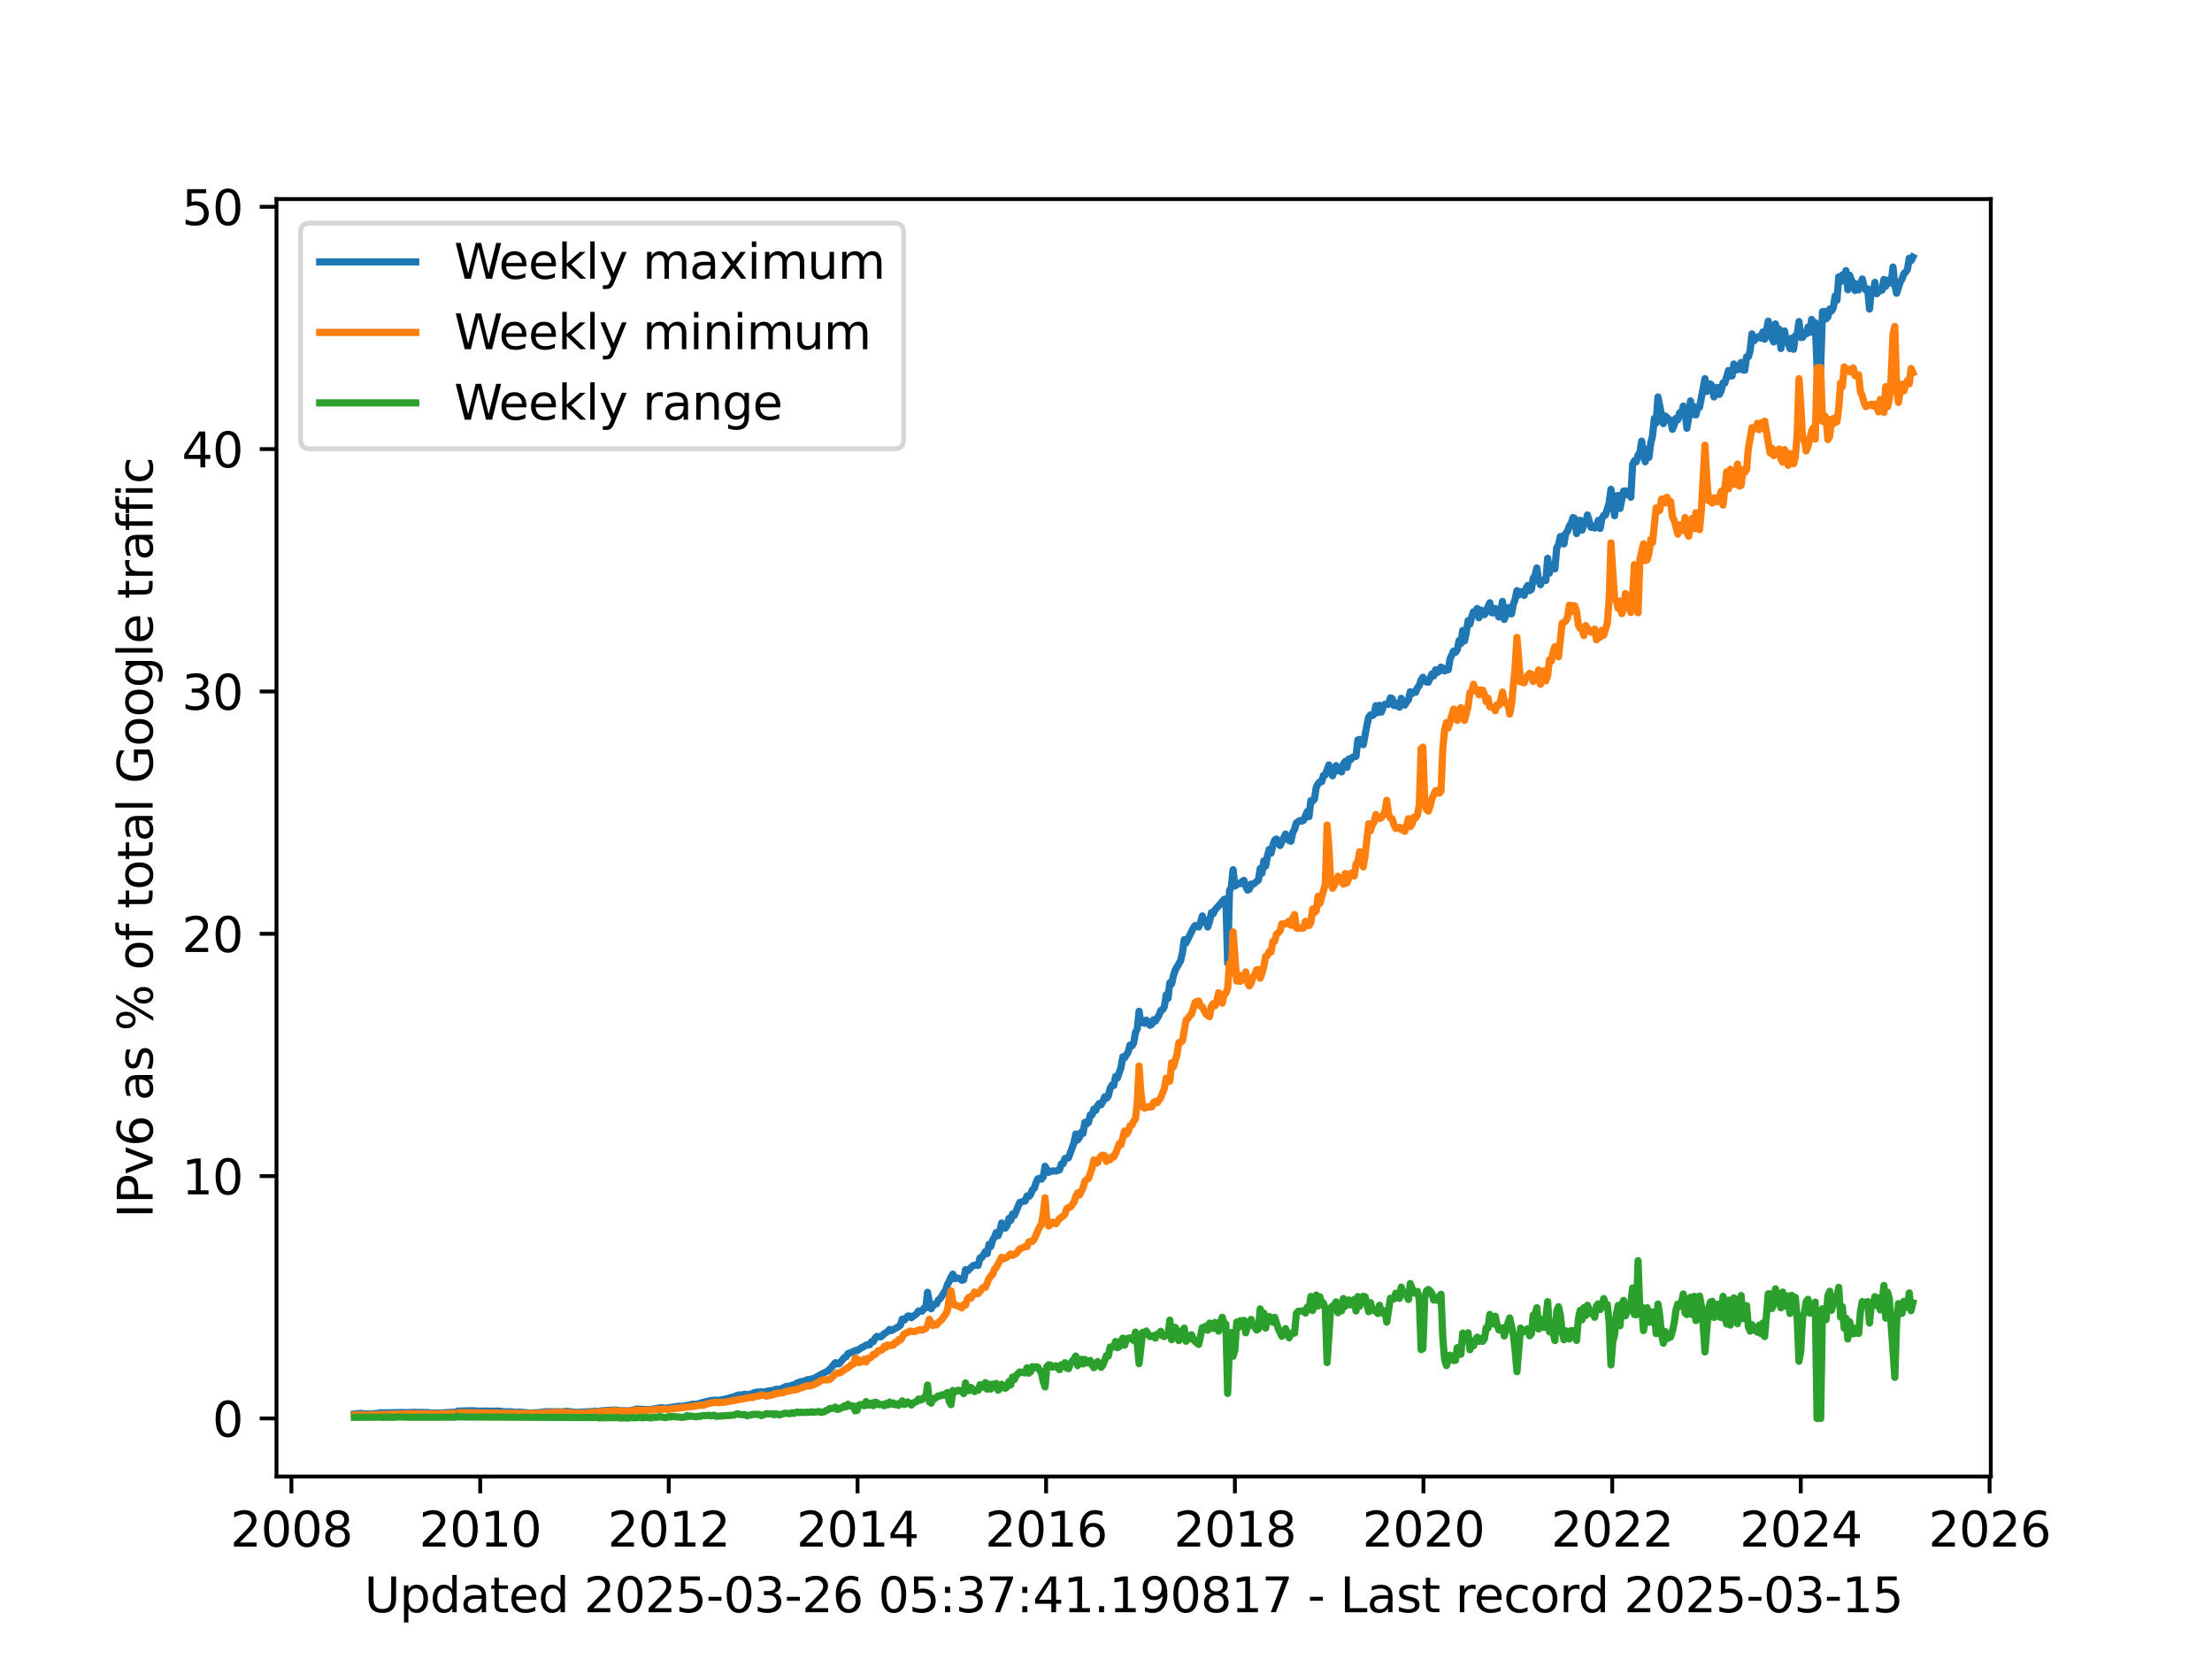 <?xml version="1.0" encoding="utf-8" standalone="no"?>
<!DOCTYPE svg PUBLIC "-//W3C//DTD SVG 1.1//EN"
  "http://www.w3.org/Graphics/SVG/1.1/DTD/svg11.dtd">
<svg xmlns:xlink="http://www.w3.org/1999/xlink" width="460.8pt" height="345.6pt" viewBox="0 0 460.8 345.6" xmlns="http://www.w3.org/2000/svg" version="1.1">
 <defs>
  <style type="text/css">*{stroke-linejoin: round; stroke-linecap: butt}</style>
 </defs>
 <g id="figure_1">
  <g id="patch_1">
   <path d="M 0 345.6 
L 460.8 345.6 
L 460.8 0 
L 0 0 
z
" style="fill: #ffffff"/>
  </g>
  <g id="axes_1">
   <g id="patch_2">
    <path d="M 57.6 307.584 
L 414.72 307.584 
L 414.72 41.472 
L 57.6 41.472 
z
" style="fill: #ffffff"/>
   </g>
   <g id="matplotlib.axis_1">
    <g id="xtick_1">
     <g id="line2d_1">
      <defs>
       <path id="m228f9ec6b4" d="M 0 0 
L 0 3.5 
" style="stroke: #000000; stroke-width: 0.8"/>
      </defs>
      <g>
       <use xlink:href="#m228f9ec6b4" x="60.705" y="307.584" style="stroke: #000000; stroke-width: 0.8"/>
      </g>
     </g>
     <g id="text_1">
      <!-- 2008 -->
      <g transform="translate(47.98 322.182) scale(0.1 -0.1)">
       <defs>
        <path id="DejaVuSans-32" d="M 1228 531 
L 3431 531 
L 3431 0 
L 469 0 
L 469 531 
Q 828 903 1448 1529 
Q 2069 2156 2228 2338 
Q 2531 2678 2651 2914 
Q 2772 3150 2772 3378 
Q 2772 3750 2511 3984 
Q 2250 4219 1831 4219 
Q 1534 4219 1204 4116 
Q 875 4013 500 3803 
L 500 4441 
Q 881 4594 1212 4672 
Q 1544 4750 1819 4750 
Q 2544 4750 2975 4387 
Q 3406 4025 3406 3419 
Q 3406 3131 3298 2873 
Q 3191 2616 2906 2266 
Q 2828 2175 2409 1742 
Q 1991 1309 1228 531 
z
" transform="scale(0.016)"/>
        <path id="DejaVuSans-30" d="M 2034 4250 
Q 1547 4250 1301 3770 
Q 1056 3291 1056 2328 
Q 1056 1369 1301 889 
Q 1547 409 2034 409 
Q 2525 409 2770 889 
Q 3016 1369 3016 2328 
Q 3016 3291 2770 3770 
Q 2525 4250 2034 4250 
z
M 2034 4750 
Q 2819 4750 3233 4129 
Q 3647 3509 3647 2328 
Q 3647 1150 3233 529 
Q 2819 -91 2034 -91 
Q 1250 -91 836 529 
Q 422 1150 422 2328 
Q 422 3509 836 4129 
Q 1250 4750 2034 4750 
z
" transform="scale(0.016)"/>
        <path id="DejaVuSans-38" d="M 2034 2216 
Q 1584 2216 1326 1975 
Q 1069 1734 1069 1313 
Q 1069 891 1326 650 
Q 1584 409 2034 409 
Q 2484 409 2743 651 
Q 3003 894 3003 1313 
Q 3003 1734 2745 1975 
Q 2488 2216 2034 2216 
z
M 1403 2484 
Q 997 2584 770 2862 
Q 544 3141 544 3541 
Q 544 4100 942 4425 
Q 1341 4750 2034 4750 
Q 2731 4750 3128 4425 
Q 3525 4100 3525 3541 
Q 3525 3141 3298 2862 
Q 3072 2584 2669 2484 
Q 3125 2378 3379 2068 
Q 3634 1759 3634 1313 
Q 3634 634 3220 271 
Q 2806 -91 2034 -91 
Q 1263 -91 848 271 
Q 434 634 434 1313 
Q 434 1759 690 2068 
Q 947 2378 1403 2484 
z
M 1172 3481 
Q 1172 3119 1398 2916 
Q 1625 2713 2034 2713 
Q 2441 2713 2670 2916 
Q 2900 3119 2900 3481 
Q 2900 3844 2670 4047 
Q 2441 4250 2034 4250 
Q 1625 4250 1398 4047 
Q 1172 3844 1172 3481 
z
" transform="scale(0.016)"/>
       </defs>
       <use xlink:href="#DejaVuSans-32"/>
       <use xlink:href="#DejaVuSans-30" transform="translate(63.623 0)"/>
       <use xlink:href="#DejaVuSans-30" transform="translate(127.246 0)"/>
       <use xlink:href="#DejaVuSans-38" transform="translate(190.869 0)"/>
      </g>
     </g>
    </g>
    <g id="xtick_2">
     <g id="line2d_2">
      <g>
       <use xlink:href="#m228f9ec6b4" x="100.035" y="307.584" style="stroke: #000000; stroke-width: 0.8"/>
      </g>
     </g>
     <g id="text_2">
      <!-- 2010 -->
      <g transform="translate(87.31 322.182) scale(0.1 -0.1)">
       <defs>
        <path id="DejaVuSans-31" d="M 794 531 
L 1825 531 
L 1825 4091 
L 703 3866 
L 703 4441 
L 1819 4666 
L 2450 4666 
L 2450 531 
L 3481 531 
L 3481 0 
L 794 0 
L 794 531 
z
" transform="scale(0.016)"/>
       </defs>
       <use xlink:href="#DejaVuSans-32"/>
       <use xlink:href="#DejaVuSans-30" transform="translate(63.623 0)"/>
       <use xlink:href="#DejaVuSans-31" transform="translate(127.246 0)"/>
       <use xlink:href="#DejaVuSans-30" transform="translate(190.869 0)"/>
      </g>
     </g>
    </g>
    <g id="xtick_3">
     <g id="line2d_3">
      <g>
       <use xlink:href="#m228f9ec6b4" x="139.312" y="307.584" style="stroke: #000000; stroke-width: 0.8"/>
      </g>
     </g>
     <g id="text_3">
      <!-- 2012 -->
      <g transform="translate(126.587 322.182) scale(0.1 -0.1)">
       <use xlink:href="#DejaVuSans-32"/>
       <use xlink:href="#DejaVuSans-30" transform="translate(63.623 0)"/>
       <use xlink:href="#DejaVuSans-31" transform="translate(127.246 0)"/>
       <use xlink:href="#DejaVuSans-32" transform="translate(190.869 0)"/>
      </g>
     </g>
    </g>
    <g id="xtick_4">
     <g id="line2d_4">
      <g>
       <use xlink:href="#m228f9ec6b4" x="178.643" y="307.584" style="stroke: #000000; stroke-width: 0.8"/>
      </g>
     </g>
     <g id="text_4">
      <!-- 2014 -->
      <g transform="translate(165.918 322.182) scale(0.1 -0.1)">
       <defs>
        <path id="DejaVuSans-34" d="M 2419 4116 
L 825 1625 
L 2419 1625 
L 2419 4116 
z
M 2253 4666 
L 3047 4666 
L 3047 1625 
L 3713 1625 
L 3713 1100 
L 3047 1100 
L 3047 0 
L 2419 0 
L 2419 1100 
L 313 1100 
L 313 1709 
L 2253 4666 
z
" transform="scale(0.016)"/>
       </defs>
       <use xlink:href="#DejaVuSans-32"/>
       <use xlink:href="#DejaVuSans-30" transform="translate(63.623 0)"/>
       <use xlink:href="#DejaVuSans-31" transform="translate(127.246 0)"/>
       <use xlink:href="#DejaVuSans-34" transform="translate(190.869 0)"/>
      </g>
     </g>
    </g>
    <g id="xtick_5">
     <g id="line2d_5">
      <g>
       <use xlink:href="#m228f9ec6b4" x="217.92" y="307.584" style="stroke: #000000; stroke-width: 0.8"/>
      </g>
     </g>
     <g id="text_5">
      <!-- 2016 -->
      <g transform="translate(205.195 322.182) scale(0.1 -0.1)">
       <defs>
        <path id="DejaVuSans-36" d="M 2113 2584 
Q 1688 2584 1439 2293 
Q 1191 2003 1191 1497 
Q 1191 994 1439 701 
Q 1688 409 2113 409 
Q 2538 409 2786 701 
Q 3034 994 3034 1497 
Q 3034 2003 2786 2293 
Q 2538 2584 2113 2584 
z
M 3366 4563 
L 3366 3988 
Q 3128 4100 2886 4159 
Q 2644 4219 2406 4219 
Q 1781 4219 1451 3797 
Q 1122 3375 1075 2522 
Q 1259 2794 1537 2939 
Q 1816 3084 2150 3084 
Q 2853 3084 3261 2657 
Q 3669 2231 3669 1497 
Q 3669 778 3244 343 
Q 2819 -91 2113 -91 
Q 1303 -91 875 529 
Q 447 1150 447 2328 
Q 447 3434 972 4092 
Q 1497 4750 2381 4750 
Q 2619 4750 2861 4703 
Q 3103 4656 3366 4563 
z
" transform="scale(0.016)"/>
       </defs>
       <use xlink:href="#DejaVuSans-32"/>
       <use xlink:href="#DejaVuSans-30" transform="translate(63.623 0)"/>
       <use xlink:href="#DejaVuSans-31" transform="translate(127.246 0)"/>
       <use xlink:href="#DejaVuSans-36" transform="translate(190.869 0)"/>
      </g>
     </g>
    </g>
    <g id="xtick_6">
     <g id="line2d_6">
      <g>
       <use xlink:href="#m228f9ec6b4" x="257.251" y="307.584" style="stroke: #000000; stroke-width: 0.8"/>
      </g>
     </g>
     <g id="text_6">
      <!-- 2018 -->
      <g transform="translate(244.526 322.182) scale(0.1 -0.1)">
       <use xlink:href="#DejaVuSans-32"/>
       <use xlink:href="#DejaVuSans-30" transform="translate(63.623 0)"/>
       <use xlink:href="#DejaVuSans-31" transform="translate(127.246 0)"/>
       <use xlink:href="#DejaVuSans-38" transform="translate(190.869 0)"/>
      </g>
     </g>
    </g>
    <g id="xtick_7">
     <g id="line2d_7">
      <g>
       <use xlink:href="#m228f9ec6b4" x="296.528" y="307.584" style="stroke: #000000; stroke-width: 0.8"/>
      </g>
     </g>
     <g id="text_7">
      <!-- 2020 -->
      <g transform="translate(283.803 322.182) scale(0.1 -0.1)">
       <use xlink:href="#DejaVuSans-32"/>
       <use xlink:href="#DejaVuSans-30" transform="translate(63.623 0)"/>
       <use xlink:href="#DejaVuSans-32" transform="translate(127.246 0)"/>
       <use xlink:href="#DejaVuSans-30" transform="translate(190.869 0)"/>
      </g>
     </g>
    </g>
    <g id="xtick_8">
     <g id="line2d_8">
      <g>
       <use xlink:href="#m228f9ec6b4" x="335.859" y="307.584" style="stroke: #000000; stroke-width: 0.8"/>
      </g>
     </g>
     <g id="text_8">
      <!-- 2022 -->
      <g transform="translate(323.134 322.182) scale(0.1 -0.1)">
       <use xlink:href="#DejaVuSans-32"/>
       <use xlink:href="#DejaVuSans-30" transform="translate(63.623 0)"/>
       <use xlink:href="#DejaVuSans-32" transform="translate(127.246 0)"/>
       <use xlink:href="#DejaVuSans-32" transform="translate(190.869 0)"/>
      </g>
     </g>
    </g>
    <g id="xtick_9">
     <g id="line2d_9">
      <g>
       <use xlink:href="#m228f9ec6b4" x="375.136" y="307.584" style="stroke: #000000; stroke-width: 0.8"/>
      </g>
     </g>
     <g id="text_9">
      <!-- 2024 -->
      <g transform="translate(362.411 322.182) scale(0.1 -0.1)">
       <use xlink:href="#DejaVuSans-32"/>
       <use xlink:href="#DejaVuSans-30" transform="translate(63.623 0)"/>
       <use xlink:href="#DejaVuSans-32" transform="translate(127.246 0)"/>
       <use xlink:href="#DejaVuSans-34" transform="translate(190.869 0)"/>
      </g>
     </g>
    </g>
    <g id="xtick_10">
     <g id="line2d_10">
      <g>
       <use xlink:href="#m228f9ec6b4" x="414.467" y="307.584" style="stroke: #000000; stroke-width: 0.8"/>
      </g>
     </g>
     <g id="text_10">
      <!-- 2026 -->
      <g transform="translate(401.742 322.182) scale(0.1 -0.1)">
       <use xlink:href="#DejaVuSans-32"/>
       <use xlink:href="#DejaVuSans-30" transform="translate(63.623 0)"/>
       <use xlink:href="#DejaVuSans-32" transform="translate(127.246 0)"/>
       <use xlink:href="#DejaVuSans-36" transform="translate(190.869 0)"/>
      </g>
     </g>
    </g>
    <g id="text_11">
     <!-- Updated 2025-03-26 05:37:41.190817 - Last record 2025-03-15 -->
     <g transform="translate(75.905 335.861) scale(0.1 -0.1)">
      <defs>
       <path id="DejaVuSans-55" d="M 556 4666 
L 1191 4666 
L 1191 1831 
Q 1191 1081 1462 751 
Q 1734 422 2344 422 
Q 2950 422 3222 751 
Q 3494 1081 3494 1831 
L 3494 4666 
L 4128 4666 
L 4128 1753 
Q 4128 841 3676 375 
Q 3225 -91 2344 -91 
Q 1459 -91 1007 375 
Q 556 841 556 1753 
L 556 4666 
z
" transform="scale(0.016)"/>
       <path id="DejaVuSans-70" d="M 1159 525 
L 1159 -1331 
L 581 -1331 
L 581 3500 
L 1159 3500 
L 1159 2969 
Q 1341 3281 1617 3432 
Q 1894 3584 2278 3584 
Q 2916 3584 3314 3078 
Q 3713 2572 3713 1747 
Q 3713 922 3314 415 
Q 2916 -91 2278 -91 
Q 1894 -91 1617 61 
Q 1341 213 1159 525 
z
M 3116 1747 
Q 3116 2381 2855 2742 
Q 2594 3103 2138 3103 
Q 1681 3103 1420 2742 
Q 1159 2381 1159 1747 
Q 1159 1113 1420 752 
Q 1681 391 2138 391 
Q 2594 391 2855 752 
Q 3116 1113 3116 1747 
z
" transform="scale(0.016)"/>
       <path id="DejaVuSans-64" d="M 2906 2969 
L 2906 4863 
L 3481 4863 
L 3481 0 
L 2906 0 
L 2906 525 
Q 2725 213 2448 61 
Q 2172 -91 1784 -91 
Q 1150 -91 751 415 
Q 353 922 353 1747 
Q 353 2572 751 3078 
Q 1150 3584 1784 3584 
Q 2172 3584 2448 3432 
Q 2725 3281 2906 2969 
z
M 947 1747 
Q 947 1113 1208 752 
Q 1469 391 1925 391 
Q 2381 391 2643 752 
Q 2906 1113 2906 1747 
Q 2906 2381 2643 2742 
Q 2381 3103 1925 3103 
Q 1469 3103 1208 2742 
Q 947 2381 947 1747 
z
" transform="scale(0.016)"/>
       <path id="DejaVuSans-61" d="M 2194 1759 
Q 1497 1759 1228 1600 
Q 959 1441 959 1056 
Q 959 750 1161 570 
Q 1363 391 1709 391 
Q 2188 391 2477 730 
Q 2766 1069 2766 1631 
L 2766 1759 
L 2194 1759 
z
M 3341 1997 
L 3341 0 
L 2766 0 
L 2766 531 
Q 2569 213 2275 61 
Q 1981 -91 1556 -91 
Q 1019 -91 701 211 
Q 384 513 384 1019 
Q 384 1609 779 1909 
Q 1175 2209 1959 2209 
L 2766 2209 
L 2766 2266 
Q 2766 2663 2505 2880 
Q 2244 3097 1772 3097 
Q 1472 3097 1187 3025 
Q 903 2953 641 2809 
L 641 3341 
Q 956 3463 1253 3523 
Q 1550 3584 1831 3584 
Q 2591 3584 2966 3190 
Q 3341 2797 3341 1997 
z
" transform="scale(0.016)"/>
       <path id="DejaVuSans-74" d="M 1172 4494 
L 1172 3500 
L 2356 3500 
L 2356 3053 
L 1172 3053 
L 1172 1153 
Q 1172 725 1289 603 
Q 1406 481 1766 481 
L 2356 481 
L 2356 0 
L 1766 0 
Q 1100 0 847 248 
Q 594 497 594 1153 
L 594 3053 
L 172 3053 
L 172 3500 
L 594 3500 
L 594 4494 
L 1172 4494 
z
" transform="scale(0.016)"/>
       <path id="DejaVuSans-65" d="M 3597 1894 
L 3597 1613 
L 953 1613 
Q 991 1019 1311 708 
Q 1631 397 2203 397 
Q 2534 397 2845 478 
Q 3156 559 3463 722 
L 3463 178 
Q 3153 47 2828 -22 
Q 2503 -91 2169 -91 
Q 1331 -91 842 396 
Q 353 884 353 1716 
Q 353 2575 817 3079 
Q 1281 3584 2069 3584 
Q 2775 3584 3186 3129 
Q 3597 2675 3597 1894 
z
M 3022 2063 
Q 3016 2534 2758 2815 
Q 2500 3097 2075 3097 
Q 1594 3097 1305 2825 
Q 1016 2553 972 2059 
L 3022 2063 
z
" transform="scale(0.016)"/>
       <path id="DejaVuSans-20" transform="scale(0.016)"/>
       <path id="DejaVuSans-35" d="M 691 4666 
L 3169 4666 
L 3169 4134 
L 1269 4134 
L 1269 2991 
Q 1406 3038 1543 3061 
Q 1681 3084 1819 3084 
Q 2600 3084 3056 2656 
Q 3513 2228 3513 1497 
Q 3513 744 3044 326 
Q 2575 -91 1722 -91 
Q 1428 -91 1123 -41 
Q 819 9 494 109 
L 494 744 
Q 775 591 1075 516 
Q 1375 441 1709 441 
Q 2250 441 2565 725 
Q 2881 1009 2881 1497 
Q 2881 1984 2565 2268 
Q 2250 2553 1709 2553 
Q 1456 2553 1204 2497 
Q 953 2441 691 2322 
L 691 4666 
z
" transform="scale(0.016)"/>
       <path id="DejaVuSans-2d" d="M 313 2009 
L 1997 2009 
L 1997 1497 
L 313 1497 
L 313 2009 
z
" transform="scale(0.016)"/>
       <path id="DejaVuSans-33" d="M 2597 2516 
Q 3050 2419 3304 2112 
Q 3559 1806 3559 1356 
Q 3559 666 3084 287 
Q 2609 -91 1734 -91 
Q 1441 -91 1130 -33 
Q 819 25 488 141 
L 488 750 
Q 750 597 1062 519 
Q 1375 441 1716 441 
Q 2309 441 2620 675 
Q 2931 909 2931 1356 
Q 2931 1769 2642 2001 
Q 2353 2234 1838 2234 
L 1294 2234 
L 1294 2753 
L 1863 2753 
Q 2328 2753 2575 2939 
Q 2822 3125 2822 3475 
Q 2822 3834 2567 4026 
Q 2313 4219 1838 4219 
Q 1578 4219 1281 4162 
Q 984 4106 628 3988 
L 628 4550 
Q 988 4650 1302 4700 
Q 1616 4750 1894 4750 
Q 2613 4750 3031 4423 
Q 3450 4097 3450 3541 
Q 3450 3153 3228 2886 
Q 3006 2619 2597 2516 
z
" transform="scale(0.016)"/>
       <path id="DejaVuSans-3a" d="M 750 794 
L 1409 794 
L 1409 0 
L 750 0 
L 750 794 
z
M 750 3309 
L 1409 3309 
L 1409 2516 
L 750 2516 
L 750 3309 
z
" transform="scale(0.016)"/>
       <path id="DejaVuSans-37" d="M 525 4666 
L 3525 4666 
L 3525 4397 
L 1831 0 
L 1172 0 
L 2766 4134 
L 525 4134 
L 525 4666 
z
" transform="scale(0.016)"/>
       <path id="DejaVuSans-2e" d="M 684 794 
L 1344 794 
L 1344 0 
L 684 0 
L 684 794 
z
" transform="scale(0.016)"/>
       <path id="DejaVuSans-39" d="M 703 97 
L 703 672 
Q 941 559 1184 500 
Q 1428 441 1663 441 
Q 2288 441 2617 861 
Q 2947 1281 2994 2138 
Q 2813 1869 2534 1725 
Q 2256 1581 1919 1581 
Q 1219 1581 811 2004 
Q 403 2428 403 3163 
Q 403 3881 828 4315 
Q 1253 4750 1959 4750 
Q 2769 4750 3195 4129 
Q 3622 3509 3622 2328 
Q 3622 1225 3098 567 
Q 2575 -91 1691 -91 
Q 1453 -91 1209 -44 
Q 966 3 703 97 
z
M 1959 2075 
Q 2384 2075 2632 2365 
Q 2881 2656 2881 3163 
Q 2881 3666 2632 3958 
Q 2384 4250 1959 4250 
Q 1534 4250 1286 3958 
Q 1038 3666 1038 3163 
Q 1038 2656 1286 2365 
Q 1534 2075 1959 2075 
z
" transform="scale(0.016)"/>
       <path id="DejaVuSans-4c" d="M 628 4666 
L 1259 4666 
L 1259 531 
L 3531 531 
L 3531 0 
L 628 0 
L 628 4666 
z
" transform="scale(0.016)"/>
       <path id="DejaVuSans-73" d="M 2834 3397 
L 2834 2853 
Q 2591 2978 2328 3040 
Q 2066 3103 1784 3103 
Q 1356 3103 1142 2972 
Q 928 2841 928 2578 
Q 928 2378 1081 2264 
Q 1234 2150 1697 2047 
L 1894 2003 
Q 2506 1872 2764 1633 
Q 3022 1394 3022 966 
Q 3022 478 2636 193 
Q 2250 -91 1575 -91 
Q 1294 -91 989 -36 
Q 684 19 347 128 
L 347 722 
Q 666 556 975 473 
Q 1284 391 1588 391 
Q 1994 391 2212 530 
Q 2431 669 2431 922 
Q 2431 1156 2273 1281 
Q 2116 1406 1581 1522 
L 1381 1569 
Q 847 1681 609 1914 
Q 372 2147 372 2553 
Q 372 3047 722 3315 
Q 1072 3584 1716 3584 
Q 2034 3584 2315 3537 
Q 2597 3491 2834 3397 
z
" transform="scale(0.016)"/>
       <path id="DejaVuSans-72" d="M 2631 2963 
Q 2534 3019 2420 3045 
Q 2306 3072 2169 3072 
Q 1681 3072 1420 2755 
Q 1159 2438 1159 1844 
L 1159 0 
L 581 0 
L 581 3500 
L 1159 3500 
L 1159 2956 
Q 1341 3275 1631 3429 
Q 1922 3584 2338 3584 
Q 2397 3584 2469 3576 
Q 2541 3569 2628 3553 
L 2631 2963 
z
" transform="scale(0.016)"/>
       <path id="DejaVuSans-63" d="M 3122 3366 
L 3122 2828 
Q 2878 2963 2633 3030 
Q 2388 3097 2138 3097 
Q 1578 3097 1268 2742 
Q 959 2388 959 1747 
Q 959 1106 1268 751 
Q 1578 397 2138 397 
Q 2388 397 2633 464 
Q 2878 531 3122 666 
L 3122 134 
Q 2881 22 2623 -34 
Q 2366 -91 2075 -91 
Q 1284 -91 818 406 
Q 353 903 353 1747 
Q 353 2603 823 3093 
Q 1294 3584 2113 3584 
Q 2378 3584 2631 3529 
Q 2884 3475 3122 3366 
z
" transform="scale(0.016)"/>
       <path id="DejaVuSans-6f" d="M 1959 3097 
Q 1497 3097 1228 2736 
Q 959 2375 959 1747 
Q 959 1119 1226 758 
Q 1494 397 1959 397 
Q 2419 397 2687 759 
Q 2956 1122 2956 1747 
Q 2956 2369 2687 2733 
Q 2419 3097 1959 3097 
z
M 1959 3584 
Q 2709 3584 3137 3096 
Q 3566 2609 3566 1747 
Q 3566 888 3137 398 
Q 2709 -91 1959 -91 
Q 1206 -91 779 398 
Q 353 888 353 1747 
Q 353 2609 779 3096 
Q 1206 3584 1959 3584 
z
" transform="scale(0.016)"/>
      </defs>
      <use xlink:href="#DejaVuSans-55"/>
      <use xlink:href="#DejaVuSans-70" transform="translate(73.193 0)"/>
      <use xlink:href="#DejaVuSans-64" transform="translate(136.67 0)"/>
      <use xlink:href="#DejaVuSans-61" transform="translate(200.146 0)"/>
      <use xlink:href="#DejaVuSans-74" transform="translate(261.426 0)"/>
      <use xlink:href="#DejaVuSans-65" transform="translate(300.635 0)"/>
      <use xlink:href="#DejaVuSans-64" transform="translate(362.158 0)"/>
      <use xlink:href="#DejaVuSans-20" transform="translate(425.635 0)"/>
      <use xlink:href="#DejaVuSans-32" transform="translate(457.422 0)"/>
      <use xlink:href="#DejaVuSans-30" transform="translate(521.045 0)"/>
      <use xlink:href="#DejaVuSans-32" transform="translate(584.668 0)"/>
      <use xlink:href="#DejaVuSans-35" transform="translate(648.291 0)"/>
      <use xlink:href="#DejaVuSans-2d" transform="translate(711.914 0)"/>
      <use xlink:href="#DejaVuSans-30" transform="translate(747.998 0)"/>
      <use xlink:href="#DejaVuSans-33" transform="translate(811.621 0)"/>
      <use xlink:href="#DejaVuSans-2d" transform="translate(875.244 0)"/>
      <use xlink:href="#DejaVuSans-32" transform="translate(911.328 0)"/>
      <use xlink:href="#DejaVuSans-36" transform="translate(974.951 0)"/>
      <use xlink:href="#DejaVuSans-20" transform="translate(1038.574 0)"/>
      <use xlink:href="#DejaVuSans-30" transform="translate(1070.361 0)"/>
      <use xlink:href="#DejaVuSans-35" transform="translate(1133.984 0)"/>
      <use xlink:href="#DejaVuSans-3a" transform="translate(1197.607 0)"/>
      <use xlink:href="#DejaVuSans-33" transform="translate(1231.299 0)"/>
      <use xlink:href="#DejaVuSans-37" transform="translate(1294.922 0)"/>
      <use xlink:href="#DejaVuSans-3a" transform="translate(1358.545 0)"/>
      <use xlink:href="#DejaVuSans-34" transform="translate(1392.236 0)"/>
      <use xlink:href="#DejaVuSans-31" transform="translate(1455.859 0)"/>
      <use xlink:href="#DejaVuSans-2e" transform="translate(1519.482 0)"/>
      <use xlink:href="#DejaVuSans-31" transform="translate(1551.27 0)"/>
      <use xlink:href="#DejaVuSans-39" transform="translate(1614.893 0)"/>
      <use xlink:href="#DejaVuSans-30" transform="translate(1678.516 0)"/>
      <use xlink:href="#DejaVuSans-38" transform="translate(1742.139 0)"/>
      <use xlink:href="#DejaVuSans-31" transform="translate(1805.762 0)"/>
      <use xlink:href="#DejaVuSans-37" transform="translate(1869.385 0)"/>
      <use xlink:href="#DejaVuSans-20" transform="translate(1933.008 0)"/>
      <use xlink:href="#DejaVuSans-2d" transform="translate(1964.795 0)"/>
      <use xlink:href="#DejaVuSans-20" transform="translate(2000.879 0)"/>
      <use xlink:href="#DejaVuSans-4c" transform="translate(2032.666 0)"/>
      <use xlink:href="#DejaVuSans-61" transform="translate(2088.379 0)"/>
      <use xlink:href="#DejaVuSans-73" transform="translate(2149.658 0)"/>
      <use xlink:href="#DejaVuSans-74" transform="translate(2201.758 0)"/>
      <use xlink:href="#DejaVuSans-20" transform="translate(2240.967 0)"/>
      <use xlink:href="#DejaVuSans-72" transform="translate(2272.754 0)"/>
      <use xlink:href="#DejaVuSans-65" transform="translate(2311.617 0)"/>
      <use xlink:href="#DejaVuSans-63" transform="translate(2373.141 0)"/>
      <use xlink:href="#DejaVuSans-6f" transform="translate(2428.121 0)"/>
      <use xlink:href="#DejaVuSans-72" transform="translate(2489.303 0)"/>
      <use xlink:href="#DejaVuSans-64" transform="translate(2528.666 0)"/>
      <use xlink:href="#DejaVuSans-20" transform="translate(2592.143 0)"/>
      <use xlink:href="#DejaVuSans-32" transform="translate(2623.93 0)"/>
      <use xlink:href="#DejaVuSans-30" transform="translate(2687.553 0)"/>
      <use xlink:href="#DejaVuSans-32" transform="translate(2751.176 0)"/>
      <use xlink:href="#DejaVuSans-35" transform="translate(2814.799 0)"/>
      <use xlink:href="#DejaVuSans-2d" transform="translate(2878.422 0)"/>
      <use xlink:href="#DejaVuSans-30" transform="translate(2914.506 0)"/>
      <use xlink:href="#DejaVuSans-33" transform="translate(2978.129 0)"/>
      <use xlink:href="#DejaVuSans-2d" transform="translate(3041.752 0)"/>
      <use xlink:href="#DejaVuSans-31" transform="translate(3077.836 0)"/>
      <use xlink:href="#DejaVuSans-35" transform="translate(3141.459 0)"/>
     </g>
    </g>
   </g>
   <g id="matplotlib.axis_2">
    <g id="ytick_1">
     <g id="line2d_11">
      <defs>
       <path id="m926ea69265" d="M 0 0 
L -3.5 0 
" style="stroke: #000000; stroke-width: 0.8"/>
      </defs>
      <g>
       <use xlink:href="#m926ea69265" x="57.6" y="295.488" style="stroke: #000000; stroke-width: 0.8"/>
      </g>
     </g>
     <g id="text_12">
      <!-- 0 -->
      <g transform="translate(44.237 299.287) scale(0.1 -0.1)">
       <use xlink:href="#DejaVuSans-30"/>
      </g>
     </g>
    </g>
    <g id="ytick_2">
     <g id="line2d_12">
      <g>
       <use xlink:href="#m926ea69265" x="57.6" y="245.006" style="stroke: #000000; stroke-width: 0.8"/>
      </g>
     </g>
     <g id="text_13">
      <!-- 10 -->
      <g transform="translate(37.875 248.805) scale(0.1 -0.1)">
       <use xlink:href="#DejaVuSans-31"/>
       <use xlink:href="#DejaVuSans-30" transform="translate(63.623 0)"/>
      </g>
     </g>
    </g>
    <g id="ytick_3">
     <g id="line2d_13">
      <g>
       <use xlink:href="#m926ea69265" x="57.6" y="194.523" style="stroke: #000000; stroke-width: 0.8"/>
      </g>
     </g>
     <g id="text_14">
      <!-- 20 -->
      <g transform="translate(37.875 198.322) scale(0.1 -0.1)">
       <use xlink:href="#DejaVuSans-32"/>
       <use xlink:href="#DejaVuSans-30" transform="translate(63.623 0)"/>
      </g>
     </g>
    </g>
    <g id="ytick_4">
     <g id="line2d_14">
      <g>
       <use xlink:href="#m926ea69265" x="57.6" y="144.041" style="stroke: #000000; stroke-width: 0.8"/>
      </g>
     </g>
     <g id="text_15">
      <!-- 30 -->
      <g transform="translate(37.875 147.84) scale(0.1 -0.1)">
       <use xlink:href="#DejaVuSans-33"/>
       <use xlink:href="#DejaVuSans-30" transform="translate(63.623 0)"/>
      </g>
     </g>
    </g>
    <g id="ytick_5">
     <g id="line2d_15">
      <g>
       <use xlink:href="#m926ea69265" x="57.6" y="93.558" style="stroke: #000000; stroke-width: 0.8"/>
      </g>
     </g>
     <g id="text_16">
      <!-- 40 -->
      <g transform="translate(37.875 97.357) scale(0.1 -0.1)">
       <use xlink:href="#DejaVuSans-34"/>
       <use xlink:href="#DejaVuSans-30" transform="translate(63.623 0)"/>
      </g>
     </g>
    </g>
    <g id="ytick_6">
     <g id="line2d_16">
      <g>
       <use xlink:href="#m926ea69265" x="57.6" y="43.076" style="stroke: #000000; stroke-width: 0.8"/>
      </g>
     </g>
     <g id="text_17">
      <!-- 50 -->
      <g transform="translate(37.875 46.875) scale(0.1 -0.1)">
       <use xlink:href="#DejaVuSans-35"/>
       <use xlink:href="#DejaVuSans-30" transform="translate(63.623 0)"/>
      </g>
     </g>
    </g>
    <g id="text_18">
     <!-- IPv6 as % of total Google traffic -->
     <g transform="translate(31.795 253.736) rotate(-90) scale(0.1 -0.1)">
      <defs>
       <path id="DejaVuSans-49" d="M 628 4666 
L 1259 4666 
L 1259 0 
L 628 0 
L 628 4666 
z
" transform="scale(0.016)"/>
       <path id="DejaVuSans-50" d="M 1259 4147 
L 1259 2394 
L 2053 2394 
Q 2494 2394 2734 2622 
Q 2975 2850 2975 3272 
Q 2975 3691 2734 3919 
Q 2494 4147 2053 4147 
L 1259 4147 
z
M 628 4666 
L 2053 4666 
Q 2838 4666 3239 4311 
Q 3641 3956 3641 3272 
Q 3641 2581 3239 2228 
Q 2838 1875 2053 1875 
L 1259 1875 
L 1259 0 
L 628 0 
L 628 4666 
z
" transform="scale(0.016)"/>
       <path id="DejaVuSans-76" d="M 191 3500 
L 800 3500 
L 1894 563 
L 2988 3500 
L 3597 3500 
L 2284 0 
L 1503 0 
L 191 3500 
z
" transform="scale(0.016)"/>
       <path id="DejaVuSans-25" d="M 4653 2053 
Q 4381 2053 4226 1822 
Q 4072 1591 4072 1178 
Q 4072 772 4226 539 
Q 4381 306 4653 306 
Q 4919 306 5073 539 
Q 5228 772 5228 1178 
Q 5228 1588 5073 1820 
Q 4919 2053 4653 2053 
z
M 4653 2450 
Q 5147 2450 5437 2106 
Q 5728 1763 5728 1178 
Q 5728 594 5436 251 
Q 5144 -91 4653 -91 
Q 4153 -91 3862 251 
Q 3572 594 3572 1178 
Q 3572 1766 3864 2108 
Q 4156 2450 4653 2450 
z
M 1428 4353 
Q 1159 4353 1004 4120 
Q 850 3888 850 3481 
Q 850 3069 1003 2837 
Q 1156 2606 1428 2606 
Q 1700 2606 1854 2837 
Q 2009 3069 2009 3481 
Q 2009 3884 1853 4118 
Q 1697 4353 1428 4353 
z
M 4250 4750 
L 4750 4750 
L 1831 -91 
L 1331 -91 
L 4250 4750 
z
M 1428 4750 
Q 1922 4750 2215 4408 
Q 2509 4066 2509 3481 
Q 2509 2891 2217 2550 
Q 1925 2209 1428 2209 
Q 931 2209 642 2551 
Q 353 2894 353 3481 
Q 353 4063 643 4406 
Q 934 4750 1428 4750 
z
" transform="scale(0.016)"/>
       <path id="DejaVuSans-66" d="M 2375 4863 
L 2375 4384 
L 1825 4384 
Q 1516 4384 1395 4259 
Q 1275 4134 1275 3809 
L 1275 3500 
L 2222 3500 
L 2222 3053 
L 1275 3053 
L 1275 0 
L 697 0 
L 697 3053 
L 147 3053 
L 147 3500 
L 697 3500 
L 697 3744 
Q 697 4328 969 4595 
Q 1241 4863 1831 4863 
L 2375 4863 
z
" transform="scale(0.016)"/>
       <path id="DejaVuSans-6c" d="M 603 4863 
L 1178 4863 
L 1178 0 
L 603 0 
L 603 4863 
z
" transform="scale(0.016)"/>
       <path id="DejaVuSans-47" d="M 3809 666 
L 3809 1919 
L 2778 1919 
L 2778 2438 
L 4434 2438 
L 4434 434 
Q 4069 175 3628 42 
Q 3188 -91 2688 -91 
Q 1594 -91 976 548 
Q 359 1188 359 2328 
Q 359 3472 976 4111 
Q 1594 4750 2688 4750 
Q 3144 4750 3555 4637 
Q 3966 4525 4313 4306 
L 4313 3634 
Q 3963 3931 3569 4081 
Q 3175 4231 2741 4231 
Q 1884 4231 1454 3753 
Q 1025 3275 1025 2328 
Q 1025 1384 1454 906 
Q 1884 428 2741 428 
Q 3075 428 3337 486 
Q 3600 544 3809 666 
z
" transform="scale(0.016)"/>
       <path id="DejaVuSans-67" d="M 2906 1791 
Q 2906 2416 2648 2759 
Q 2391 3103 1925 3103 
Q 1463 3103 1205 2759 
Q 947 2416 947 1791 
Q 947 1169 1205 825 
Q 1463 481 1925 481 
Q 2391 481 2648 825 
Q 2906 1169 2906 1791 
z
M 3481 434 
Q 3481 -459 3084 -895 
Q 2688 -1331 1869 -1331 
Q 1566 -1331 1297 -1286 
Q 1028 -1241 775 -1147 
L 775 -588 
Q 1028 -725 1275 -790 
Q 1522 -856 1778 -856 
Q 2344 -856 2625 -561 
Q 2906 -266 2906 331 
L 2906 616 
Q 2728 306 2450 153 
Q 2172 0 1784 0 
Q 1141 0 747 490 
Q 353 981 353 1791 
Q 353 2603 747 3093 
Q 1141 3584 1784 3584 
Q 2172 3584 2450 3431 
Q 2728 3278 2906 2969 
L 2906 3500 
L 3481 3500 
L 3481 434 
z
" transform="scale(0.016)"/>
       <path id="DejaVuSans-69" d="M 603 3500 
L 1178 3500 
L 1178 0 
L 603 0 
L 603 3500 
z
M 603 4863 
L 1178 4863 
L 1178 4134 
L 603 4134 
L 603 4863 
z
" transform="scale(0.016)"/>
      </defs>
      <use xlink:href="#DejaVuSans-49"/>
      <use xlink:href="#DejaVuSans-50" transform="translate(29.492 0)"/>
      <use xlink:href="#DejaVuSans-76" transform="translate(89.795 0)"/>
      <use xlink:href="#DejaVuSans-36" transform="translate(148.975 0)"/>
      <use xlink:href="#DejaVuSans-20" transform="translate(212.598 0)"/>
      <use xlink:href="#DejaVuSans-61" transform="translate(244.385 0)"/>
      <use xlink:href="#DejaVuSans-73" transform="translate(305.664 0)"/>
      <use xlink:href="#DejaVuSans-20" transform="translate(357.764 0)"/>
      <use xlink:href="#DejaVuSans-25" transform="translate(389.551 0)"/>
      <use xlink:href="#DejaVuSans-20" transform="translate(484.57 0)"/>
      <use xlink:href="#DejaVuSans-6f" transform="translate(516.357 0)"/>
      <use xlink:href="#DejaVuSans-66" transform="translate(577.539 0)"/>
      <use xlink:href="#DejaVuSans-20" transform="translate(612.744 0)"/>
      <use xlink:href="#DejaVuSans-74" transform="translate(644.531 0)"/>
      <use xlink:href="#DejaVuSans-6f" transform="translate(683.74 0)"/>
      <use xlink:href="#DejaVuSans-74" transform="translate(744.922 0)"/>
      <use xlink:href="#DejaVuSans-61" transform="translate(784.131 0)"/>
      <use xlink:href="#DejaVuSans-6c" transform="translate(845.41 0)"/>
      <use xlink:href="#DejaVuSans-20" transform="translate(873.193 0)"/>
      <use xlink:href="#DejaVuSans-47" transform="translate(904.98 0)"/>
      <use xlink:href="#DejaVuSans-6f" transform="translate(982.471 0)"/>
      <use xlink:href="#DejaVuSans-6f" transform="translate(1043.652 0)"/>
      <use xlink:href="#DejaVuSans-67" transform="translate(1104.834 0)"/>
      <use xlink:href="#DejaVuSans-6c" transform="translate(1168.311 0)"/>
      <use xlink:href="#DejaVuSans-65" transform="translate(1196.094 0)"/>
      <use xlink:href="#DejaVuSans-20" transform="translate(1257.617 0)"/>
      <use xlink:href="#DejaVuSans-74" transform="translate(1289.404 0)"/>
      <use xlink:href="#DejaVuSans-72" transform="translate(1328.613 0)"/>
      <use xlink:href="#DejaVuSans-61" transform="translate(1369.727 0)"/>
      <use xlink:href="#DejaVuSans-66" transform="translate(1431.006 0)"/>
      <use xlink:href="#DejaVuSans-66" transform="translate(1466.211 0)"/>
      <use xlink:href="#DejaVuSans-69" transform="translate(1501.416 0)"/>
      <use xlink:href="#DejaVuSans-63" transform="translate(1529.199 0)"/>
     </g>
    </g>
   </g>
   <g id="line2d_17">
    <path d="M 73.833 294.568 
L 75.339 294.412 
L 75.716 294.561 
L 77.222 294.56 
L 78.729 294.425 
L 79.106 294.305 
L 80.235 294.325 
L 83.625 294.253 
L 84.755 294.28 
L 86.261 294.208 
L 89.275 294.27 
L 89.651 294.367 
L 91.911 294.359 
L 92.664 294.297 
L 94.171 294.207 
L 94.924 294.215 
L 95.301 293.969 
L 97.56 293.885 
L 98.69 293.888 
L 99.82 293.978 
L 100.95 293.933 
L 102.08 293.978 
L 103.963 293.948 
L 105.093 294.127 
L 106.223 294.077 
L 106.976 294.156 
L 107.729 294.232 
L 108.106 294.157 
L 110.366 294.364 
L 112.249 294.282 
L 113.002 294.182 
L 113.379 294.101 
L 114.132 294.097 
L 117.145 294.099 
L 117.522 294.123 
L 117.898 294.002 
L 120.158 294.226 
L 123.171 294.065 
L 123.548 294.07 
L 123.924 293.955 
L 124.678 294.051 
L 125.431 293.873 
L 125.808 293.917 
L 126.184 293.808 
L 126.561 293.856 
L 127.314 293.754 
L 128.444 293.74 
L 128.821 293.865 
L 130.327 293.894 
L 131.08 293.907 
L 131.457 293.871 
L 132.21 293.658 
L 132.587 293.539 
L 135.223 293.681 
L 137.86 293.222 
L 138.613 293.362 
L 141.626 292.918 
L 142.003 293.019 
L 144.262 292.535 
L 145.016 292.551 
L 146.146 292.224 
L 148.029 291.77 
L 149.159 291.653 
L 149.535 291.749 
L 151.418 291.39 
L 152.548 291.036 
L 152.925 291.089 
L 153.302 290.771 
L 154.055 290.581 
L 154.431 290.631 
L 155.185 290.433 
L 155.561 290.582 
L 156.315 290.402 
L 156.691 290.357 
L 157.068 290.125 
L 157.821 289.971 
L 159.328 289.954 
L 160.081 289.757 
L 161.211 289.611 
L 161.587 289.42 
L 161.964 289.402 
L 162.341 289.501 
L 163.847 288.788 
L 164.224 288.805 
L 165.73 288.357 
L 166.107 288.057 
L 166.484 287.988 
L 166.86 287.802 
L 167.237 287.832 
L 168.367 287.376 
L 168.743 287.457 
L 169.12 287.232 
L 169.497 287.193 
L 171.38 286.138 
L 172.51 285.578 
L 173.263 284.802 
L 174.016 283.865 
L 174.393 284.086 
L 174.769 284.125 
L 175.899 282.804 
L 176.276 282.646 
L 176.653 281.978 
L 177.782 281.581 
L 178.159 281.326 
L 178.536 281.372 
L 179.666 280.643 
L 180.042 280.489 
L 180.419 280.202 
L 181.172 280.135 
L 181.549 279.486 
L 181.925 279.477 
L 182.302 278.764 
L 182.679 278.395 
L 183.432 278.501 
L 183.809 278.237 
L 184.185 277.831 
L 184.938 277.357 
L 185.315 276.934 
L 185.692 277.193 
L 187.198 276.363 
L 187.575 276.056 
L 187.951 274.795 
L 188.328 275.034 
L 189.081 274.177 
L 189.458 274.14 
L 189.835 274.511 
L 190.964 273.668 
L 191.341 273.096 
L 192.094 273.141 
L 192.471 272.522 
L 192.848 272.479 
L 193.224 269.202 
L 193.601 271.358 
L 193.978 272.643 
L 194.354 272.019 
L 194.731 271.67 
L 195.107 271.614 
L 195.484 270.793 
L 195.861 270.536 
L 196.991 268.754 
L 197.367 267.591 
L 197.744 266.927 
L 198.12 266.025 
L 198.497 265.43 
L 198.874 266.381 
L 199.25 266.235 
L 199.627 266.262 
L 200.004 266.415 
L 200.38 266.702 
L 200.757 266.592 
L 201.133 264.496 
L 201.51 264.806 
L 202.64 263.702 
L 203.017 263.553 
L 203.77 263.618 
L 204.147 262.034 
L 204.523 261.976 
L 205.276 260.726 
L 205.653 261.152 
L 206.03 259.2 
L 206.406 259.661 
L 206.783 258.344 
L 207.16 257.713 
L 207.536 256.766 
L 207.913 257.423 
L 208.289 256.427 
L 208.666 254.769 
L 209.043 255.604 
L 209.419 255.843 
L 209.796 255.328 
L 210.173 253.812 
L 210.549 254.233 
L 210.926 252.895 
L 211.302 253.203 
L 212.432 250.483 
L 213.562 250.196 
L 213.939 249.14 
L 214.315 249.269 
L 214.692 248.873 
L 215.069 247.826 
L 215.445 247.561 
L 215.822 246.39 
L 216.199 245.588 
L 216.575 245.447 
L 216.952 245.644 
L 217.329 245.134 
L 217.705 242.959 
L 218.458 244.235 
L 218.835 243.99 
L 219.588 243.916 
L 219.965 243.96 
L 220.718 243.697 
L 221.095 242.474 
L 221.471 242.416 
L 221.848 241.331 
L 222.225 241.328 
L 222.601 241.163 
L 223.731 238.06 
L 224.108 236.232 
L 224.484 237.481 
L 224.861 236.957 
L 225.238 235.876 
L 225.614 236.117 
L 225.991 233.808 
L 226.368 234.147 
L 226.744 233.864 
L 227.121 232.253 
L 227.498 232.238 
L 227.874 231.037 
L 228.251 231.326 
L 228.627 230.377 
L 229.004 229.872 
L 229.381 230.14 
L 229.757 229.49 
L 230.134 228.475 
L 230.511 228.8 
L 230.887 228.318 
L 231.264 226.722 
L 231.64 226.054 
L 232.017 226.117 
L 232.394 224.25 
L 232.77 224.582 
L 233.524 222.358 
L 233.9 220.139 
L 234.277 220.359 
L 235.03 219.111 
L 235.407 217.713 
L 235.783 217.9 
L 236.16 217.314 
L 236.537 215.103 
L 236.913 214.328 
L 237.29 210.663 
L 237.667 213.046 
L 238.043 212.614 
L 238.42 213.182 
L 238.796 212.515 
L 239.55 213.598 
L 239.926 213.382 
L 240.303 212.432 
L 240.68 212.718 
L 241.433 211.508 
L 241.809 210.506 
L 242.186 210.347 
L 242.563 209.669 
L 242.939 207.232 
L 243.316 207.997 
L 243.693 204.728 
L 244.069 204.981 
L 244.446 203.205 
L 244.822 202.11 
L 245.952 200.096 
L 246.329 198.448 
L 246.706 195.731 
L 247.082 196.417 
L 248.589 193.323 
L 248.965 192.814 
L 249.342 192.833 
L 249.719 193.113 
L 250.095 192.151 
L 250.472 190.801 
L 250.849 192.01 
L 251.225 192.033 
L 251.602 193.11 
L 251.978 191.932 
L 252.355 190.099 
L 252.732 190.334 
L 253.108 189.543 
L 254.238 188.285 
L 254.991 187.361 
L 255.368 187.261 
L 255.745 200.66 
L 256.121 185.56 
L 256.498 184.835 
L 256.875 181.173 
L 257.251 184.57 
L 258.005 184.074 
L 258.381 184.072 
L 258.758 183.617 
L 259.134 183.393 
L 259.511 184.638 
L 259.888 185.427 
L 260.264 185.235 
L 260.641 184.166 
L 261.018 184.243 
L 262.147 183.344 
L 262.524 180.942 
L 262.901 181.89 
L 263.277 179.347 
L 263.654 180.419 
L 264.031 178.284 
L 264.407 176.951 
L 264.784 177.737 
L 265.16 176.103 
L 265.537 175.017 
L 265.914 174.786 
L 266.29 175.674 
L 266.667 176.142 
L 267.797 173.745 
L 268.173 174.296 
L 268.55 175.09 
L 268.927 175.244 
L 269.303 173.426 
L 269.68 172.749 
L 270.057 171.431 
L 270.81 170.921 
L 271.187 171.059 
L 271.563 170.886 
L 272.316 169.075 
L 272.693 170.131 
L 273.07 166.785 
L 273.446 166.871 
L 273.823 166.463 
L 274.2 164.023 
L 274.576 163.29 
L 274.953 162.85 
L 275.329 162.853 
L 275.706 161.53 
L 276.083 161.44 
L 276.836 159.348 
L 277.213 160.729 
L 277.589 161.618 
L 278.342 159.5 
L 278.719 160.539 
L 279.096 160.349 
L 279.472 160.801 
L 279.849 159.203 
L 280.226 158.645 
L 280.602 159.853 
L 280.979 158.118 
L 281.356 158.257 
L 281.732 157.762 
L 282.485 157.57 
L 282.862 154.143 
L 283.239 154.043 
L 283.615 154.314 
L 283.992 155.143 
L 284.745 151.143 
L 285.122 149.379 
L 285.498 148.931 
L 285.875 149.085 
L 286.252 148.763 
L 286.628 147.01 
L 287.005 148.455 
L 287.382 146.917 
L 287.758 148.345 
L 288.135 147.321 
L 288.511 146.701 
L 288.888 146.65 
L 289.265 146.719 
L 289.641 145.385 
L 290.018 145.537 
L 290.395 146.981 
L 290.771 146.492 
L 291.148 147.084 
L 291.525 147.326 
L 291.901 145.475 
L 292.278 146.584 
L 292.654 146.882 
L 293.031 146.194 
L 293.408 145.773 
L 293.784 144.115 
L 294.161 144.465 
L 294.538 144.104 
L 294.914 144.224 
L 295.291 143.26 
L 295.667 142.838 
L 296.044 141.618 
L 296.421 141.084 
L 296.797 141.839 
L 297.174 142.063 
L 297.551 142.113 
L 298.304 140.378 
L 298.68 140.794 
L 299.057 139.528 
L 299.434 140.076 
L 299.81 139.839 
L 300.187 138.964 
L 300.564 139.178 
L 300.94 139.779 
L 301.317 139.505 
L 301.694 139.519 
L 302.07 137.246 
L 302.823 135.627 
L 303.2 135.894 
L 303.577 135.328 
L 303.953 133.445 
L 304.33 134.054 
L 304.707 131.351 
L 305.083 133.514 
L 305.46 131.724 
L 305.836 129.276 
L 306.213 129.992 
L 306.59 128.463 
L 306.966 127.432 
L 307.343 127.531 
L 307.72 126.757 
L 308.096 128.697 
L 308.473 127.081 
L 308.849 127.687 
L 309.226 128.042 
L 310.356 125.563 
L 310.733 127.627 
L 311.109 127.668 
L 311.486 126.756 
L 311.863 127.273 
L 312.239 128.527 
L 312.616 127.552 
L 312.992 125.283 
L 313.369 129.049 
L 313.746 128.035 
L 314.122 126.566 
L 314.499 127.798 
L 314.876 127.887 
L 315.252 125.875 
L 315.629 124.874 
L 316.005 123.037 
L 316.382 123.933 
L 316.759 123.254 
L 317.135 123.463 
L 317.512 124.038 
L 317.889 122.57 
L 318.265 121.968 
L 318.642 123.057 
L 319.018 122.785 
L 319.395 120.43 
L 319.772 119.912 
L 320.148 118.309 
L 320.525 120.941 
L 320.902 121.814 
L 321.278 120.956 
L 321.655 120.792 
L 322.032 120.927 
L 322.408 116.284 
L 322.785 119.388 
L 323.161 117.599 
L 323.915 118.504 
L 324.291 114.107 
L 324.668 113.545 
L 325.045 111.777 
L 325.421 111.706 
L 325.798 113.306 
L 326.174 111.1 
L 326.551 110.666 
L 326.928 109.527 
L 327.304 109.115 
L 327.681 107.821 
L 328.058 108.014 
L 328.434 111.152 
L 328.811 109.46 
L 329.187 108.388 
L 329.564 110.426 
L 329.941 109.299 
L 330.317 108.903 
L 330.694 107.276 
L 331.447 109.865 
L 331.824 109.581 
L 332.2 109.987 
L 332.577 109.858 
L 332.954 108.399 
L 333.33 110.086 
L 333.707 108.059 
L 334.084 107.343 
L 334.46 107.268 
L 335.214 104.744 
L 335.59 101.929 
L 335.967 103.849 
L 336.343 107.435 
L 336.72 103.396 
L 337.097 103.206 
L 337.473 105.917 
L 338.227 102.309 
L 338.603 102.26 
L 338.98 103.022 
L 339.356 102.991 
L 339.733 103.574 
L 340.11 96.717 
L 340.486 95.985 
L 340.863 96.189 
L 341.24 94.788 
L 341.616 94.328 
L 341.993 91.891 
L 342.369 94.988 
L 342.746 96.196 
L 343.123 93.546 
L 343.499 95.292 
L 343.876 92.323 
L 344.253 90.811 
L 344.629 87.144 
L 345.006 88.131 
L 345.383 82.697 
L 346.136 86.506 
L 346.512 88.245 
L 346.889 86.661 
L 347.266 86.97 
L 347.642 87.635 
L 348.019 87.499 
L 348.396 89.431 
L 348.772 88.53 
L 349.149 87.119 
L 349.525 87.445 
L 349.902 85.998 
L 350.279 86.366 
L 350.655 84.597 
L 351.032 85.845 
L 351.409 89.215 
L 351.785 86.947 
L 352.162 83.51 
L 352.538 86.359 
L 352.915 84.704 
L 353.292 86.423 
L 353.668 84.87 
L 354.045 84.848 
L 355.175 78.873 
L 355.552 81.55 
L 355.928 81.345 
L 356.305 80.005 
L 356.681 80.4 
L 357.058 82.684 
L 357.811 80.711 
L 358.188 82.157 
L 358.565 81.343 
L 358.941 79.767 
L 359.318 79.797 
L 360.071 77.182 
L 360.448 78.323 
L 360.824 78.304 
L 361.201 75.82 
L 361.578 77.1 
L 362.331 76.885 
L 362.707 75.505 
L 363.084 77.081 
L 363.461 77.127 
L 363.837 74.354 
L 364.214 74.32 
L 364.591 73.008 
L 364.967 69.547 
L 365.344 71.035 
L 366.097 70.218 
L 366.474 70.072 
L 366.85 70.442 
L 367.227 69.159 
L 367.604 70.664 
L 368.357 66.905 
L 368.734 68.405 
L 369.11 70.439 
L 369.487 71.234 
L 369.863 67.478 
L 370.24 69.713 
L 370.617 68.554 
L 370.993 72.604 
L 371.37 69.944 
L 371.747 68.953 
L 372.123 71.205 
L 372.5 71.411 
L 372.876 72.609 
L 373.253 70.455 
L 373.63 72.751 
L 374.006 69.962 
L 374.383 69.622 
L 374.76 66.984 
L 375.136 70.299 
L 375.513 70.284 
L 375.89 69.489 
L 376.266 69.574 
L 376.643 68.136 
L 377.019 69.25 
L 377.396 66.542 
L 377.773 67.215 
L 378.149 67.216 
L 378.526 76.596 
L 379.279 76.596 
L 379.656 64.93 
L 380.032 64.877 
L 380.409 66.438 
L 380.786 66.008 
L 381.162 64.384 
L 381.539 64.787 
L 381.916 64.066 
L 382.292 61.657 
L 382.669 62.555 
L 383.045 57.674 
L 383.422 58.677 
L 383.799 57.263 
L 384.175 57.642 
L 384.552 56.379 
L 384.929 60.365 
L 385.305 57.328 
L 385.682 58.341 
L 386.059 59.019 
L 386.435 60.516 
L 386.812 59.161 
L 387.188 60.387 
L 387.942 58.118 
L 388.318 59.703 
L 388.695 60.425 
L 389.072 60.167 
L 389.448 64.386 
L 389.825 60.399 
L 390.201 60.93 
L 390.578 58.823 
L 390.955 61.201 
L 391.331 60.706 
L 392.085 60.424 
L 392.461 58.211 
L 392.838 59.649 
L 393.214 58.42 
L 393.591 58.244 
L 393.968 58.97 
L 394.344 55.627 
L 394.721 59.432 
L 395.098 61.092 
L 395.851 58.722 
L 396.227 58.135 
L 396.604 57.037 
L 396.981 56.681 
L 397.357 56.131 
L 397.734 53.8 
L 398.111 54.327 
L 398.487 53.568 
L 398.487 53.568 
" clip-path="url(#pc55a5c70cb)" style="fill: none; stroke: #1f77b4; stroke-width: 1.5; stroke-linecap: square"/>
   </g>
   <g id="line2d_18">
    <path d="M 73.833 294.809 
L 75.339 294.681 
L 75.716 294.789 
L 84.002 294.553 
L 85.132 294.518 
L 85.885 294.484 
L 90.028 294.544 
L 95.301 294.468 
L 95.677 294.287 
L 110.366 294.468 
L 112.249 294.469 
L 113.379 294.31 
L 114.885 294.286 
L 116.768 294.232 
L 121.288 294.398 
L 126.561 293.981 
L 127.314 293.929 
L 128.067 293.87 
L 128.821 293.961 
L 129.951 294.025 
L 131.834 293.908 
L 132.587 293.742 
L 133.717 293.849 
L 138.613 293.511 
L 138.99 293.612 
L 144.262 292.983 
L 145.769 292.738 
L 146.522 292.745 
L 147.652 292.363 
L 149.159 292.095 
L 149.535 292.211 
L 151.042 292.091 
L 156.315 291.107 
L 156.691 291.15 
L 157.444 290.903 
L 158.198 290.805 
L 158.574 290.58 
L 159.704 290.837 
L 160.457 290.659 
L 160.834 290.607 
L 161.211 290.388 
L 161.587 290.404 
L 161.964 290.242 
L 163.094 290.159 
L 163.471 289.927 
L 165.354 289.547 
L 165.73 289.532 
L 168.367 288.617 
L 168.743 288.749 
L 169.873 288.282 
L 170.626 287.892 
L 171.003 287.597 
L 171.756 287.392 
L 172.133 287.486 
L 172.886 287.342 
L 174.016 286.239 
L 174.393 285.974 
L 174.769 286.047 
L 175.146 285.905 
L 176.276 285.077 
L 176.653 284.937 
L 177.406 284.268 
L 177.782 284.176 
L 178.159 282.913 
L 178.536 283.031 
L 178.912 283.872 
L 179.289 283.781 
L 180.042 283.136 
L 180.419 283.719 
L 180.795 282.964 
L 181.172 282.917 
L 181.549 282.683 
L 181.925 282.134 
L 182.302 282.161 
L 183.055 281.321 
L 183.432 281.346 
L 183.809 281.158 
L 184.185 280.476 
L 184.562 280.706 
L 184.938 280.19 
L 185.315 280.345 
L 185.692 280.159 
L 186.068 280.235 
L 186.445 279.653 
L 186.822 279.675 
L 187.198 279.082 
L 187.575 279.185 
L 188.328 277.933 
L 188.705 277.685 
L 189.081 277.606 
L 189.458 277.319 
L 189.835 277.29 
L 190.211 277.4 
L 190.588 277.379 
L 191.718 276.968 
L 192.094 277.102 
L 192.848 276.756 
L 193.224 276.16 
L 193.601 274.822 
L 193.978 275.821 
L 194.354 276.15 
L 194.731 275.805 
L 195.107 276.005 
L 195.484 275.505 
L 196.237 274.859 
L 196.614 274.219 
L 196.991 273.818 
L 197.367 272.976 
L 197.744 270.487 
L 198.12 268.892 
L 198.497 271.254 
L 198.874 271.877 
L 199.25 271.894 
L 199.627 272.143 
L 200.004 272.126 
L 200.38 272.459 
L 200.757 271.771 
L 201.133 271.892 
L 201.51 270.608 
L 201.887 270.215 
L 202.263 270.438 
L 203.017 269.157 
L 203.393 269.504 
L 203.77 269.471 
L 204.147 269.058 
L 204.523 268.459 
L 204.9 268.147 
L 205.276 268.191 
L 206.03 266.334 
L 206.406 265.788 
L 206.783 265.494 
L 207.16 264.425 
L 207.536 264.054 
L 208.666 261.897 
L 209.043 262.263 
L 209.796 261.903 
L 210.549 261.211 
L 210.926 261.512 
L 211.679 261.13 
L 212.432 260.176 
L 213.562 259.689 
L 213.939 259.692 
L 214.315 258.692 
L 214.692 258.591 
L 215.069 258.618 
L 215.445 258.106 
L 216.575 255.57 
L 216.952 255.091 
L 217.329 252.782 
L 217.705 249.525 
L 218.082 254.358 
L 218.458 255.411 
L 218.835 255.117 
L 219.212 254.599 
L 219.588 254.669 
L 219.965 254.936 
L 220.718 253.845 
L 221.471 253.347 
L 221.848 252.945 
L 222.225 251.795 
L 222.601 251.528 
L 222.978 251.463 
L 223.731 250.446 
L 224.108 249.237 
L 224.484 248.483 
L 224.861 248.958 
L 225.614 247.472 
L 225.991 246.106 
L 226.368 245.708 
L 226.744 245.514 
L 227.498 243.323 
L 227.874 241.616 
L 228.251 242.363 
L 228.627 242.223 
L 229.004 241.364 
L 229.381 240.784 
L 229.757 240.636 
L 230.134 240.741 
L 230.511 241.925 
L 230.887 241.318 
L 231.264 241.59 
L 231.64 240.945 
L 232.017 241.015 
L 232.394 240.29 
L 233.147 238.262 
L 233.524 238.466 
L 234.277 235.597 
L 234.653 236.277 
L 235.03 235.749 
L 235.407 234.498 
L 235.783 234.406 
L 236.16 233.567 
L 236.537 233.089 
L 236.913 229.757 
L 237.29 222.068 
L 237.667 227.603 
L 238.043 230.554 
L 238.42 230.866 
L 239.173 230.541 
L 239.55 230.631 
L 239.926 230.59 
L 240.303 229.671 
L 240.68 229.442 
L 241.056 229.728 
L 241.809 228.654 
L 242.563 226.724 
L 242.939 224.611 
L 243.316 225.322 
L 243.693 225.216 
L 244.069 221.383 
L 244.446 222.224 
L 245.199 219.667 
L 245.576 217.206 
L 245.952 217.117 
L 246.329 216.78 
L 247.082 212.494 
L 247.459 212.21 
L 247.836 211.577 
L 248.212 211.268 
L 248.965 208.821 
L 249.342 208.612 
L 249.719 208.539 
L 250.095 209.612 
L 250.472 209.735 
L 251.225 211.28 
L 251.978 211.786 
L 252.355 209.616 
L 252.732 209.069 
L 253.108 209.542 
L 253.485 208.576 
L 253.862 206.799 
L 254.238 208.346 
L 254.615 208.959 
L 254.991 207.129 
L 255.368 206.904 
L 255.745 205.873 
L 256.121 200.66 
L 256.498 202.748 
L 256.875 194.126 
L 257.628 204.363 
L 258.005 203.035 
L 258.381 204.43 
L 258.758 203.912 
L 259.134 203.826 
L 259.511 202.475 
L 259.888 204.756 
L 260.264 205.388 
L 260.641 204.797 
L 261.018 203.501 
L 261.394 203.059 
L 261.771 202.048 
L 262.147 201.977 
L 262.524 203.768 
L 262.901 202.744 
L 263.277 201.289 
L 263.654 199.244 
L 264.031 199.049 
L 264.407 198.203 
L 264.784 198.307 
L 265.16 196.129 
L 265.537 196.079 
L 265.914 194.581 
L 266.29 194.342 
L 266.667 193.885 
L 267.044 192.453 
L 267.797 192.465 
L 268.55 191.886 
L 268.927 192.747 
L 269.303 191.287 
L 269.68 190.51 
L 270.057 193.293 
L 270.433 193.431 
L 270.81 193.299 
L 271.187 193.383 
L 271.563 193.313 
L 271.94 191.92 
L 272.316 192.252 
L 272.693 192.815 
L 273.07 192.194 
L 273.446 189.343 
L 273.823 190.124 
L 274.2 189.734 
L 274.576 186.704 
L 274.953 188.187 
L 276.083 184.233 
L 276.459 171.871 
L 276.836 176.613 
L 277.213 183.744 
L 277.589 185.053 
L 278.342 183.789 
L 278.719 182.549 
L 279.096 183.476 
L 279.472 183.213 
L 279.849 184.188 
L 280.226 181.986 
L 280.602 183.931 
L 281.356 181.911 
L 281.732 181.883 
L 282.109 182.486 
L 282.485 179.961 
L 282.862 179.534 
L 283.239 177.421 
L 283.615 179.362 
L 283.992 180.597 
L 284.369 178.225 
L 285.122 171.613 
L 285.498 173.058 
L 285.875 171.868 
L 286.252 171.218 
L 286.628 169.673 
L 287.005 170.315 
L 287.382 170.495 
L 287.758 170.334 
L 288.135 169.82 
L 288.511 169.001 
L 288.888 166.716 
L 289.265 169.603 
L 289.641 170.421 
L 290.018 170.575 
L 290.395 171.874 
L 290.771 172.595 
L 291.525 172.328 
L 291.901 172.829 
L 292.278 172.539 
L 292.654 173.195 
L 293.408 170.551 
L 293.784 172.215 
L 294.161 171.65 
L 294.538 170.242 
L 294.914 170.398 
L 295.291 169.72 
L 295.667 167.61 
L 296.044 155.944 
L 296.421 155.633 
L 296.797 167.052 
L 297.174 168.653 
L 297.551 168.981 
L 297.927 167.879 
L 298.304 166.391 
L 299.057 164.723 
L 299.434 164.676 
L 299.81 165.229 
L 300.187 164.833 
L 300.564 155.928 
L 300.94 152.042 
L 301.317 150.529 
L 301.694 151.657 
L 302.823 147.703 
L 303.2 147.981 
L 303.577 150.075 
L 303.953 148.156 
L 304.33 147.424 
L 304.707 149.137 
L 305.083 150.079 
L 305.836 147.117 
L 306.213 144.297 
L 306.59 144.084 
L 306.966 142.553 
L 307.343 143.875 
L 307.72 143.693 
L 308.096 144.738 
L 308.473 143.737 
L 308.849 143.745 
L 309.226 144.627 
L 309.603 146.187 
L 309.979 145.442 
L 310.356 147.231 
L 311.109 147.358 
L 311.486 148.048 
L 311.863 146.79 
L 312.239 146.968 
L 312.616 145.972 
L 312.992 144.171 
L 313.369 146.225 
L 313.746 146.639 
L 314.122 146.438 
L 314.499 148.746 
L 314.876 146.812 
L 315.629 138.994 
L 316.005 132.775 
L 316.759 142.079 
L 317.135 141.391 
L 317.512 142.25 
L 317.889 141.186 
L 318.642 140.274 
L 319.018 140.41 
L 319.395 141.959 
L 319.772 141.575 
L 320.148 141.382 
L 320.525 139.562 
L 320.902 142.544 
L 321.655 139.736 
L 322.032 141.853 
L 322.408 140.623 
L 322.785 137.423 
L 323.161 137.737 
L 323.538 135.834 
L 323.915 134.719 
L 324.291 136.47 
L 324.668 136.824 
L 325.421 129.821 
L 325.798 129.702 
L 326.174 129.356 
L 326.551 128.646 
L 326.928 126.071 
L 327.304 127.43 
L 327.681 126.145 
L 328.058 126.243 
L 328.434 127.408 
L 328.811 130.256 
L 329.187 130.917 
L 329.564 130.964 
L 329.941 132.393 
L 330.317 130.318 
L 331.071 131.427 
L 331.447 131.686 
L 331.824 131.474 
L 332.2 131.055 
L 332.577 133.306 
L 332.954 132.27 
L 333.33 132.766 
L 333.707 131.294 
L 334.084 132.314 
L 334.837 129.804 
L 335.214 124.8 
L 335.59 113.084 
L 336.343 124.796 
L 336.72 125.117 
L 337.097 126.759 
L 337.473 125.205 
L 337.85 127.824 
L 338.227 126.899 
L 338.603 123.645 
L 338.98 125.427 
L 339.356 125.421 
L 339.733 127.604 
L 340.11 123.9 
L 340.486 117.631 
L 340.863 117.779 
L 341.24 127.653 
L 341.616 116.569 
L 342.369 113.284 
L 342.746 116.784 
L 343.123 116.616 
L 343.499 115.341 
L 343.876 112.41 
L 344.253 113.018 
L 345.006 105.801 
L 345.383 106.53 
L 345.759 106.318 
L 346.136 103.996 
L 346.512 103.91 
L 346.889 104.772 
L 347.266 103.583 
L 347.642 104.38 
L 348.019 104.476 
L 348.396 107.641 
L 348.772 108.43 
L 349.525 111.279 
L 349.902 109.322 
L 350.279 110.4 
L 350.655 110.525 
L 351.032 107.821 
L 351.409 110.858 
L 351.785 111.702 
L 352.162 108.764 
L 352.538 107.97 
L 352.915 110.143 
L 353.292 106.802 
L 353.668 110.055 
L 354.045 110.342 
L 354.422 106.198 
L 355.175 92.723 
L 355.552 99.619 
L 355.928 104.318 
L 356.305 104.247 
L 356.681 104.802 
L 357.058 103.718 
L 357.435 103.845 
L 357.811 104.531 
L 358.565 102.331 
L 358.941 105.212 
L 359.694 98.308 
L 360.071 101.837 
L 360.448 97.764 
L 360.824 100.308 
L 361.201 100.933 
L 361.578 99.705 
L 361.954 96.685 
L 362.331 101.26 
L 362.707 101.108 
L 363.084 97.849 
L 363.461 98.401 
L 363.837 97.851 
L 364.214 93.435 
L 364.967 89.083 
L 365.344 89.424 
L 365.721 89.257 
L 366.097 88.181 
L 366.474 89.508 
L 366.85 88.097 
L 367.227 89.049 
L 367.604 87.723 
L 368.734 94.35 
L 369.11 93.338 
L 369.487 94.917 
L 369.863 94.478 
L 370.24 93.835 
L 370.617 93.547 
L 370.993 95.627 
L 371.37 96.28 
L 371.747 93.649 
L 372.123 94.549 
L 372.5 96.923 
L 372.876 94.479 
L 373.253 96.106 
L 373.63 96.622 
L 374.006 95.184 
L 374.383 90.497 
L 374.76 78.888 
L 375.136 84.345 
L 375.513 91.477 
L 375.89 91.478 
L 376.266 93.934 
L 376.643 92.95 
L 377.396 89.792 
L 377.773 89.093 
L 378.149 91.459 
L 378.526 76.596 
L 379.279 76.596 
L 379.656 87.787 
L 380.032 86.552 
L 380.409 87.006 
L 380.786 91.568 
L 381.162 90.876 
L 381.539 87.316 
L 381.916 88.267 
L 382.292 86.997 
L 382.669 87.878 
L 383.045 85.003 
L 383.422 79.785 
L 383.799 80.539 
L 384.175 76.434 
L 384.552 77.274 
L 384.929 76.915 
L 385.305 77.465 
L 385.682 77.31 
L 386.059 76.635 
L 386.435 78.271 
L 386.812 78.064 
L 387.188 78.085 
L 387.565 81.652 
L 387.942 82.459 
L 388.318 83.839 
L 388.695 84.706 
L 389.825 84.203 
L 390.201 84.591 
L 390.578 84.198 
L 390.955 84.691 
L 391.331 85.803 
L 391.708 83.209 
L 392.085 84.875 
L 392.461 85.912 
L 392.838 80.545 
L 393.214 84.723 
L 393.591 83.085 
L 393.968 78.578 
L 394.344 69.588 
L 394.721 67.996 
L 395.098 80.955 
L 395.474 83.84 
L 395.851 81.461 
L 396.227 80.03 
L 396.604 81.425 
L 397.357 79.246 
L 397.734 79.942 
L 398.111 76.77 
L 398.487 77.656 
L 398.487 77.656 
" clip-path="url(#pc55a5c70cb)" style="fill: none; stroke: #ff7f0e; stroke-width: 1.5; stroke-linecap: square"/>
   </g>
   <g id="line2d_19">
    <path d="M 73.833 295.247 
L 79.482 295.219 
L 79.859 295.282 
L 80.612 295.178 
L 80.989 295.258 
L 81.365 295.164 
L 81.742 295.257 
L 83.248 295.168 
L 85.508 295.242 
L 94.924 295.217 
L 95.301 294.99 
L 95.677 295.171 
L 123.548 295.3 
L 123.924 295.223 
L 124.678 295.365 
L 127.314 295.313 
L 128.067 295.332 
L 128.444 295.284 
L 129.197 295.391 
L 130.327 295.361 
L 130.704 295.418 
L 131.834 295.285 
L 132.21 295.374 
L 133.34 295.221 
L 133.717 295.344 
L 134.093 295.345 
L 134.47 295.233 
L 135.6 295.384 
L 135.977 295.248 
L 137.106 295.229 
L 137.483 295.094 
L 138.613 295.338 
L 139.366 295.093 
L 139.743 295.175 
L 140.12 295.064 
L 142.003 295.26 
L 142.756 295.183 
L 143.133 294.879 
L 143.509 295.076 
L 143.886 294.984 
L 145.016 295.161 
L 145.392 295.026 
L 145.769 295.071 
L 146.522 294.855 
L 146.899 294.906 
L 147.652 294.827 
L 148.029 294.963 
L 148.782 294.815 
L 149.159 295.047 
L 152.925 294.8 
L 153.302 294.597 
L 153.678 294.545 
L 154.431 294.716 
L 155.185 294.675 
L 155.561 294.923 
L 157.068 294.619 
L 158.198 294.653 
L 158.574 294.911 
L 159.704 294.478 
L 160.457 294.556 
L 160.834 294.499 
L 161.211 294.711 
L 161.587 294.504 
L 162.341 294.766 
L 163.471 294.404 
L 164.6 294.498 
L 164.977 294.296 
L 165.354 294.427 
L 166.107 294.139 
L 166.484 294.282 
L 166.86 294.181 
L 167.237 294.248 
L 167.99 294.202 
L 168.743 294.195 
L 169.12 294.093 
L 169.497 294.205 
L 170.626 294.043 
L 171.003 294.232 
L 171.756 294.087 
L 172.133 293.819 
L 172.51 293.697 
L 172.886 293.401 
L 173.64 293.359 
L 174.016 293.114 
L 174.393 293.6 
L 174.769 293.566 
L 175.146 293.287 
L 175.523 293.236 
L 175.899 292.857 
L 176.276 293.057 
L 176.653 292.53 
L 177.406 292.991 
L 177.782 292.893 
L 178.159 293.901 
L 178.536 293.829 
L 178.912 292.709 
L 179.289 292.586 
L 179.666 292.63 
L 180.042 292.841 
L 180.419 291.972 
L 180.795 292.701 
L 181.172 292.705 
L 181.549 292.291 
L 181.925 292.832 
L 182.302 292.091 
L 182.679 292.202 
L 183.055 292.615 
L 183.809 292.567 
L 184.185 292.842 
L 184.562 292.382 
L 184.938 292.655 
L 185.315 292.077 
L 185.692 292.523 
L 186.068 292.26 
L 186.445 292.633 
L 186.822 292.448 
L 187.198 292.769 
L 187.951 291.824 
L 188.328 292.589 
L 188.705 292.465 
L 189.081 292.059 
L 189.458 292.31 
L 189.835 292.709 
L 190.211 292.298 
L 190.964 291.944 
L 191.341 291.438 
L 191.718 291.683 
L 192.094 291.526 
L 192.471 291.092 
L 192.848 291.211 
L 193.224 288.53 
L 193.601 292.024 
L 193.978 292.31 
L 194.354 291.357 
L 194.731 291.353 
L 195.484 290.776 
L 195.861 290.817 
L 196.237 290.547 
L 196.614 290.669 
L 197.367 290.102 
L 197.744 291.928 
L 198.12 292.621 
L 198.497 289.664 
L 198.874 289.991 
L 199.627 289.606 
L 200.004 289.778 
L 200.38 289.731 
L 200.757 290.309 
L 201.133 288.092 
L 201.51 289.687 
L 201.887 289.679 
L 202.263 289.031 
L 202.64 289.368 
L 203.017 289.884 
L 203.393 289.558 
L 203.77 289.636 
L 204.147 288.464 
L 204.523 289.005 
L 204.9 288.62 
L 205.276 288.022 
L 205.653 289.403 
L 206.03 288.354 
L 206.406 289.361 
L 206.783 288.337 
L 207.16 288.776 
L 207.536 288.2 
L 207.913 289.602 
L 208.289 289.298 
L 208.666 288.36 
L 209.419 289.209 
L 209.796 288.913 
L 210.173 287.799 
L 210.549 288.51 
L 210.926 286.871 
L 211.302 287.385 
L 211.679 286.553 
L 212.432 285.795 
L 213.186 285.939 
L 213.562 285.996 
L 213.939 284.936 
L 214.315 286.065 
L 214.692 285.77 
L 215.069 284.696 
L 215.445 284.943 
L 215.822 284.701 
L 216.199 284.808 
L 216.952 286.041 
L 217.329 287.84 
L 217.705 288.922 
L 218.082 284.711 
L 218.458 284.312 
L 218.835 284.361 
L 219.212 284.813 
L 219.588 284.735 
L 219.965 284.511 
L 220.718 285.34 
L 221.095 284.31 
L 221.471 284.557 
L 221.848 283.874 
L 222.225 285.021 
L 222.601 285.123 
L 222.978 284.091 
L 223.731 283.102 
L 224.108 282.484 
L 224.484 284.486 
L 224.861 283.488 
L 225.238 283.173 
L 225.614 284.132 
L 225.991 283.19 
L 226.368 283.926 
L 226.744 283.838 
L 227.121 283.395 
L 227.498 284.403 
L 227.874 284.909 
L 228.251 284.451 
L 228.627 283.642 
L 229.004 283.996 
L 229.381 284.844 
L 229.757 284.342 
L 230.511 282.362 
L 230.887 282.489 
L 231.264 280.62 
L 232.017 280.59 
L 232.394 279.448 
L 232.77 280.748 
L 233.147 280.556 
L 233.524 279.381 
L 233.9 278.758 
L 234.277 280.249 
L 234.653 278.936 
L 235.407 278.702 
L 236.16 279.235 
L 236.537 277.502 
L 236.913 280.059 
L 237.29 284.083 
L 238.043 277.547 
L 238.42 277.804 
L 238.796 277.27 
L 239.173 277.995 
L 239.55 278.455 
L 239.926 278.28 
L 240.303 278.249 
L 240.68 278.764 
L 241.056 277.917 
L 241.433 277.823 
L 241.809 277.34 
L 242.186 278.289 
L 242.563 278.433 
L 242.939 278.109 
L 243.316 278.163 
L 243.693 275 
L 244.069 279.086 
L 244.446 276.469 
L 244.822 276.516 
L 245.199 277.272 
L 245.576 279.278 
L 245.952 278.467 
L 246.329 277.156 
L 246.706 276.667 
L 247.082 279.411 
L 247.459 278.902 
L 247.836 278.91 
L 248.212 278.054 
L 248.589 278.94 
L 248.965 279.48 
L 249.719 280.062 
L 250.472 276.554 
L 250.849 276.853 
L 251.225 276.242 
L 251.602 277.114 
L 251.978 275.634 
L 252.355 275.971 
L 252.732 276.753 
L 253.108 275.489 
L 253.485 275.993 
L 253.862 277.31 
L 254.238 275.427 
L 254.615 274.41 
L 254.991 275.72 
L 255.368 275.845 
L 255.745 290.275 
L 256.121 280.388 
L 256.498 277.575 
L 256.875 282.535 
L 257.251 281.259 
L 257.628 275.416 
L 258.005 276.527 
L 258.381 275.129 
L 258.758 275.193 
L 259.134 275.055 
L 259.511 277.651 
L 259.888 276.158 
L 260.264 275.335 
L 260.641 274.857 
L 261.018 276.23 
L 261.394 276.384 
L 261.771 277.076 
L 262.147 276.855 
L 262.524 272.663 
L 262.901 274.634 
L 263.277 273.546 
L 263.654 276.664 
L 264.031 274.723 
L 264.407 274.236 
L 265.16 275.461 
L 265.537 274.426 
L 266.29 276.82 
L 267.044 278.378 
L 267.797 276.768 
L 268.55 278.693 
L 268.927 277.986 
L 269.303 277.627 
L 269.68 277.727 
L 270.057 273.626 
L 270.433 273.163 
L 271.563 273.061 
L 271.94 273.556 
L 272.316 272.311 
L 272.693 272.805 
L 273.07 270.079 
L 273.446 273.016 
L 273.823 271.827 
L 274.2 269.776 
L 274.576 272.074 
L 274.953 270.152 
L 275.329 271.419 
L 275.706 271.459 
L 276.083 272.695 
L 276.459 283.854 
L 277.213 272.473 
L 277.589 272.053 
L 277.966 271.802 
L 278.342 271.2 
L 278.719 273.479 
L 279.096 272.362 
L 279.472 273.077 
L 279.849 270.502 
L 280.226 272.147 
L 280.979 270.812 
L 281.356 271.834 
L 281.732 271.368 
L 282.109 270.718 
L 282.485 273.097 
L 282.862 270.097 
L 283.239 272.111 
L 283.615 270.44 
L 283.992 270.034 
L 284.369 270.128 
L 285.122 273.254 
L 285.498 271.361 
L 285.875 272.705 
L 286.252 273.033 
L 286.628 272.825 
L 287.005 273.628 
L 287.382 271.91 
L 287.758 273.499 
L 288.135 272.989 
L 288.511 273.188 
L 288.888 275.422 
L 289.641 270.452 
L 290.018 270.45 
L 290.395 270.595 
L 290.771 269.384 
L 291.148 270.097 
L 291.525 270.487 
L 291.901 268.135 
L 292.278 269.532 
L 292.654 269.175 
L 293.408 270.711 
L 293.784 267.388 
L 294.538 269.35 
L 294.914 269.314 
L 295.291 269.028 
L 295.667 270.716 
L 296.044 281.162 
L 296.421 280.939 
L 296.797 270.274 
L 297.174 268.898 
L 297.551 268.62 
L 297.927 268.932 
L 298.304 269.475 
L 298.68 270.838 
L 299.057 270.294 
L 299.434 270.889 
L 299.81 270.098 
L 300.187 269.62 
L 300.564 278.738 
L 300.94 283.225 
L 301.317 284.464 
L 302.07 282.302 
L 302.823 283.412 
L 303.2 283.401 
L 303.577 280.741 
L 303.953 280.777 
L 304.33 282.118 
L 304.707 277.702 
L 305.083 278.923 
L 305.46 278.527 
L 305.836 277.647 
L 306.213 281.183 
L 306.59 279.868 
L 306.966 280.367 
L 307.343 279.144 
L 307.72 278.552 
L 308.096 279.447 
L 308.473 278.832 
L 308.849 279.429 
L 309.226 278.903 
L 309.603 276.571 
L 309.979 276.656 
L 310.356 273.819 
L 310.733 275.784 
L 311.109 275.799 
L 311.486 274.195 
L 311.863 275.971 
L 312.239 277.047 
L 312.616 277.067 
L 312.992 276.6 
L 313.369 278.312 
L 314.122 275.617 
L 314.499 274.54 
L 315.252 278.015 
L 315.629 281.367 
L 316.005 285.75 
L 316.759 276.663 
L 317.135 277.561 
L 318.265 276.793 
L 318.642 278.27 
L 319.018 277.864 
L 319.395 273.96 
L 319.772 273.825 
L 320.148 272.416 
L 320.525 276.868 
L 320.902 274.758 
L 321.278 275.482 
L 321.655 276.544 
L 322.032 274.562 
L 322.408 271.149 
L 322.785 277.453 
L 323.161 275.35 
L 323.538 277.686 
L 323.915 279.274 
L 324.291 273.126 
L 324.668 272.21 
L 325.045 273.89 
L 325.421 277.373 
L 325.798 279.092 
L 326.174 277.232 
L 326.551 277.508 
L 326.928 278.944 
L 327.304 277.173 
L 328.058 277.259 
L 328.434 279.233 
L 328.811 274.692 
L 329.187 272.96 
L 329.564 274.95 
L 329.941 272.394 
L 330.317 274.073 
L 330.694 271.911 
L 331.447 273.667 
L 331.824 273.595 
L 332.2 274.42 
L 332.577 272.04 
L 332.954 271.617 
L 333.33 272.809 
L 333.707 272.254 
L 334.084 270.517 
L 334.46 271.783 
L 334.837 271.767 
L 335.214 275.432 
L 335.59 284.333 
L 335.967 279.498 
L 336.343 278.128 
L 336.72 273.767 
L 337.097 271.935 
L 337.473 276.2 
L 337.85 271.771 
L 338.227 270.898 
L 338.603 274.103 
L 338.98 273.083 
L 339.356 273.058 
L 339.733 271.458 
L 340.11 268.305 
L 340.486 273.842 
L 340.863 273.898 
L 341.24 262.623 
L 341.616 273.247 
L 341.993 272.271 
L 342.369 277.192 
L 343.123 272.419 
L 343.499 275.439 
L 343.876 275.401 
L 344.253 273.281 
L 344.629 273.398 
L 345.006 277.817 
L 345.383 271.655 
L 345.759 274.068 
L 346.136 277.998 
L 346.512 279.824 
L 346.889 277.377 
L 347.266 278.875 
L 348.019 278.511 
L 348.396 277.278 
L 348.772 275.588 
L 349.149 272.858 
L 349.525 271.654 
L 349.902 272.164 
L 350.279 271.453 
L 350.655 269.559 
L 351.032 273.512 
L 351.409 273.845 
L 351.785 270.734 
L 352.162 270.233 
L 352.538 273.877 
L 352.915 270.049 
L 353.292 275.109 
L 353.668 270.303 
L 354.045 269.994 
L 354.422 271.962 
L 354.798 276.044 
L 355.175 281.638 
L 355.928 272.515 
L 356.305 271.246 
L 356.681 271.086 
L 357.058 274.453 
L 357.811 271.668 
L 358.188 274.311 
L 358.565 274.501 
L 358.941 270.043 
L 359.318 273.901 
L 359.694 275.826 
L 360.071 270.832 
L 360.448 276.047 
L 361.201 270.375 
L 361.954 275.751 
L 362.331 271.113 
L 362.707 269.885 
L 363.084 274.72 
L 363.461 274.214 
L 363.837 271.991 
L 364.214 276.374 
L 364.591 277.3 
L 364.967 275.952 
L 365.344 277.099 
L 365.721 276.878 
L 366.097 277.525 
L 366.474 276.051 
L 366.85 277.833 
L 367.227 275.599 
L 367.604 278.429 
L 368.357 269.519 
L 368.734 269.543 
L 369.11 272.59 
L 369.487 271.805 
L 369.863 268.488 
L 370.24 271.367 
L 370.617 270.495 
L 370.993 272.465 
L 371.37 269.151 
L 372.123 272.143 
L 372.5 269.976 
L 372.876 273.618 
L 373.253 269.837 
L 373.63 271.616 
L 374.006 270.267 
L 374.383 274.613 
L 374.76 283.584 
L 375.136 281.442 
L 375.513 274.295 
L 375.89 273.499 
L 376.266 271.128 
L 376.643 270.674 
L 377.019 273.563 
L 377.396 272.238 
L 377.773 273.61 
L 378.149 271.245 
L 378.526 295.488 
L 379.279 295.488 
L 379.656 272.632 
L 380.409 274.92 
L 380.786 269.928 
L 381.162 268.996 
L 381.539 272.959 
L 381.916 271.287 
L 382.292 270.148 
L 382.669 270.166 
L 383.045 268.159 
L 383.422 274.38 
L 383.799 272.212 
L 384.175 276.697 
L 384.552 274.593 
L 384.929 278.938 
L 385.305 275.351 
L 386.059 277.873 
L 386.435 277.733 
L 386.812 276.585 
L 387.188 277.79 
L 387.565 273.208 
L 387.942 271.147 
L 388.318 271.351 
L 389.072 271.149 
L 389.448 275.61 
L 389.825 271.683 
L 390.201 271.827 
L 390.578 270.114 
L 390.955 271.997 
L 391.331 270.391 
L 391.708 272.894 
L 392.085 271.036 
L 392.461 267.787 
L 392.838 274.592 
L 393.214 269.185 
L 393.591 270.646 
L 394.721 286.924 
L 395.098 275.624 
L 395.474 271.556 
L 396.227 273.593 
L 396.604 271.1 
L 397.357 272.373 
L 397.734 269.346 
L 398.111 273.045 
L 398.487 271.4 
L 398.487 271.4 
" clip-path="url(#pc55a5c70cb)" style="fill: none; stroke: #2ca02c; stroke-width: 1.5; stroke-linecap: square"/>
   </g>
   <g id="patch_3">
    <path d="M 57.6 307.584 
L 57.6 41.472 
" style="fill: none; stroke: #000000; stroke-width: 0.8; stroke-linejoin: miter; stroke-linecap: square"/>
   </g>
   <g id="patch_4">
    <path d="M 414.72 307.584 
L 414.72 41.472 
" style="fill: none; stroke: #000000; stroke-width: 0.8; stroke-linejoin: miter; stroke-linecap: square"/>
   </g>
   <g id="patch_5">
    <path d="M 57.6 307.584 
L 414.72 307.584 
" style="fill: none; stroke: #000000; stroke-width: 0.8; stroke-linejoin: miter; stroke-linecap: square"/>
   </g>
   <g id="patch_6">
    <path d="M 57.6 41.472 
L 414.72 41.472 
" style="fill: none; stroke: #000000; stroke-width: 0.8; stroke-linejoin: miter; stroke-linecap: square"/>
   </g>
   <g id="legend_1">
    <g id="patch_7">
     <path d="M 64.6 93.506 
L 186.256 93.506 
Q 188.256 93.506 188.256 91.506 
L 188.256 48.472 
Q 188.256 46.472 186.256 46.472 
L 64.6 46.472 
Q 62.6 46.472 62.6 48.472 
L 62.6 91.506 
Q 62.6 93.506 64.6 93.506 
z
" style="fill: #ffffff; opacity: 0.8; stroke: #cccccc; stroke-linejoin: miter"/>
    </g>
    <g id="line2d_20">
     <path d="M 66.6 54.57 
L 76.6 54.57 
L 86.6 54.57 
" style="fill: none; stroke: #1f77b4; stroke-width: 1.5; stroke-linecap: square"/>
    </g>
    <g id="text_19">
     <!-- Weekly maximum -->
     <g transform="translate(94.6 58.07) scale(0.1 -0.1)">
      <defs>
       <path id="DejaVuSans-57" d="M 213 4666 
L 850 4666 
L 1831 722 
L 2809 4666 
L 3519 4666 
L 4500 722 
L 5478 4666 
L 6119 4666 
L 4947 0 
L 4153 0 
L 3169 4050 
L 2175 0 
L 1381 0 
L 213 4666 
z
" transform="scale(0.016)"/>
       <path id="DejaVuSans-6b" d="M 581 4863 
L 1159 4863 
L 1159 1991 
L 2875 3500 
L 3609 3500 
L 1753 1863 
L 3688 0 
L 2938 0 
L 1159 1709 
L 1159 0 
L 581 0 
L 581 4863 
z
" transform="scale(0.016)"/>
       <path id="DejaVuSans-79" d="M 2059 -325 
Q 1816 -950 1584 -1140 
Q 1353 -1331 966 -1331 
L 506 -1331 
L 506 -850 
L 844 -850 
Q 1081 -850 1212 -737 
Q 1344 -625 1503 -206 
L 1606 56 
L 191 3500 
L 800 3500 
L 1894 763 
L 2988 3500 
L 3597 3500 
L 2059 -325 
z
" transform="scale(0.016)"/>
       <path id="DejaVuSans-6d" d="M 3328 2828 
Q 3544 3216 3844 3400 
Q 4144 3584 4550 3584 
Q 5097 3584 5394 3201 
Q 5691 2819 5691 2113 
L 5691 0 
L 5113 0 
L 5113 2094 
Q 5113 2597 4934 2840 
Q 4756 3084 4391 3084 
Q 3944 3084 3684 2787 
Q 3425 2491 3425 1978 
L 3425 0 
L 2847 0 
L 2847 2094 
Q 2847 2600 2669 2842 
Q 2491 3084 2119 3084 
Q 1678 3084 1418 2786 
Q 1159 2488 1159 1978 
L 1159 0 
L 581 0 
L 581 3500 
L 1159 3500 
L 1159 2956 
Q 1356 3278 1631 3431 
Q 1906 3584 2284 3584 
Q 2666 3584 2933 3390 
Q 3200 3197 3328 2828 
z
" transform="scale(0.016)"/>
       <path id="DejaVuSans-78" d="M 3513 3500 
L 2247 1797 
L 3578 0 
L 2900 0 
L 1881 1375 
L 863 0 
L 184 0 
L 1544 1831 
L 300 3500 
L 978 3500 
L 1906 2253 
L 2834 3500 
L 3513 3500 
z
" transform="scale(0.016)"/>
       <path id="DejaVuSans-75" d="M 544 1381 
L 544 3500 
L 1119 3500 
L 1119 1403 
Q 1119 906 1312 657 
Q 1506 409 1894 409 
Q 2359 409 2629 706 
Q 2900 1003 2900 1516 
L 2900 3500 
L 3475 3500 
L 3475 0 
L 2900 0 
L 2900 538 
Q 2691 219 2414 64 
Q 2138 -91 1772 -91 
Q 1169 -91 856 284 
Q 544 659 544 1381 
z
M 1991 3584 
L 1991 3584 
z
" transform="scale(0.016)"/>
      </defs>
      <use xlink:href="#DejaVuSans-57"/>
      <use xlink:href="#DejaVuSans-65" transform="translate(93.002 0)"/>
      <use xlink:href="#DejaVuSans-65" transform="translate(154.525 0)"/>
      <use xlink:href="#DejaVuSans-6b" transform="translate(216.049 0)"/>
      <use xlink:href="#DejaVuSans-6c" transform="translate(273.959 0)"/>
      <use xlink:href="#DejaVuSans-79" transform="translate(301.742 0)"/>
      <use xlink:href="#DejaVuSans-20" transform="translate(360.922 0)"/>
      <use xlink:href="#DejaVuSans-6d" transform="translate(392.709 0)"/>
      <use xlink:href="#DejaVuSans-61" transform="translate(490.121 0)"/>
      <use xlink:href="#DejaVuSans-78" transform="translate(551.4 0)"/>
      <use xlink:href="#DejaVuSans-69" transform="translate(610.58 0)"/>
      <use xlink:href="#DejaVuSans-6d" transform="translate(638.363 0)"/>
      <use xlink:href="#DejaVuSans-75" transform="translate(735.775 0)"/>
      <use xlink:href="#DejaVuSans-6d" transform="translate(799.154 0)"/>
     </g>
    </g>
    <g id="line2d_21">
     <path d="M 66.6 69.249 
L 76.6 69.249 
L 86.6 69.249 
" style="fill: none; stroke: #ff7f0e; stroke-width: 1.5; stroke-linecap: square"/>
    </g>
    <g id="text_20">
     <!-- Weekly minimum -->
     <g transform="translate(94.6 72.749) scale(0.1 -0.1)">
      <defs>
       <path id="DejaVuSans-6e" d="M 3513 2113 
L 3513 0 
L 2938 0 
L 2938 2094 
Q 2938 2591 2744 2837 
Q 2550 3084 2163 3084 
Q 1697 3084 1428 2787 
Q 1159 2491 1159 1978 
L 1159 0 
L 581 0 
L 581 3500 
L 1159 3500 
L 1159 2956 
Q 1366 3272 1645 3428 
Q 1925 3584 2291 3584 
Q 2894 3584 3203 3211 
Q 3513 2838 3513 2113 
z
" transform="scale(0.016)"/>
      </defs>
      <use xlink:href="#DejaVuSans-57"/>
      <use xlink:href="#DejaVuSans-65" transform="translate(93.002 0)"/>
      <use xlink:href="#DejaVuSans-65" transform="translate(154.525 0)"/>
      <use xlink:href="#DejaVuSans-6b" transform="translate(216.049 0)"/>
      <use xlink:href="#DejaVuSans-6c" transform="translate(273.959 0)"/>
      <use xlink:href="#DejaVuSans-79" transform="translate(301.742 0)"/>
      <use xlink:href="#DejaVuSans-20" transform="translate(360.922 0)"/>
      <use xlink:href="#DejaVuSans-6d" transform="translate(392.709 0)"/>
      <use xlink:href="#DejaVuSans-69" transform="translate(490.121 0)"/>
      <use xlink:href="#DejaVuSans-6e" transform="translate(517.904 0)"/>
      <use xlink:href="#DejaVuSans-69" transform="translate(581.283 0)"/>
      <use xlink:href="#DejaVuSans-6d" transform="translate(609.066 0)"/>
      <use xlink:href="#DejaVuSans-75" transform="translate(706.479 0)"/>
      <use xlink:href="#DejaVuSans-6d" transform="translate(769.857 0)"/>
     </g>
    </g>
    <g id="line2d_22">
     <path d="M 66.6 83.927 
L 76.6 83.927 
L 86.6 83.927 
" style="fill: none; stroke: #2ca02c; stroke-width: 1.5; stroke-linecap: square"/>
    </g>
    <g id="text_21">
     <!-- Weekly range -->
     <g transform="translate(94.6 87.427) scale(0.1 -0.1)">
      <use xlink:href="#DejaVuSans-57"/>
      <use xlink:href="#DejaVuSans-65" transform="translate(93.002 0)"/>
      <use xlink:href="#DejaVuSans-65" transform="translate(154.525 0)"/>
      <use xlink:href="#DejaVuSans-6b" transform="translate(216.049 0)"/>
      <use xlink:href="#DejaVuSans-6c" transform="translate(273.959 0)"/>
      <use xlink:href="#DejaVuSans-79" transform="translate(301.742 0)"/>
      <use xlink:href="#DejaVuSans-20" transform="translate(360.922 0)"/>
      <use xlink:href="#DejaVuSans-72" transform="translate(392.709 0)"/>
      <use xlink:href="#DejaVuSans-61" transform="translate(433.822 0)"/>
      <use xlink:href="#DejaVuSans-6e" transform="translate(495.102 0)"/>
      <use xlink:href="#DejaVuSans-67" transform="translate(558.48 0)"/>
      <use xlink:href="#DejaVuSans-65" transform="translate(621.957 0)"/>
     </g>
    </g>
   </g>
  </g>
 </g>
 <defs>
  <clipPath id="pc55a5c70cb">
   <rect x="57.6" y="41.472" width="357.12" height="266.112"/>
  </clipPath>
 </defs>
</svg>
